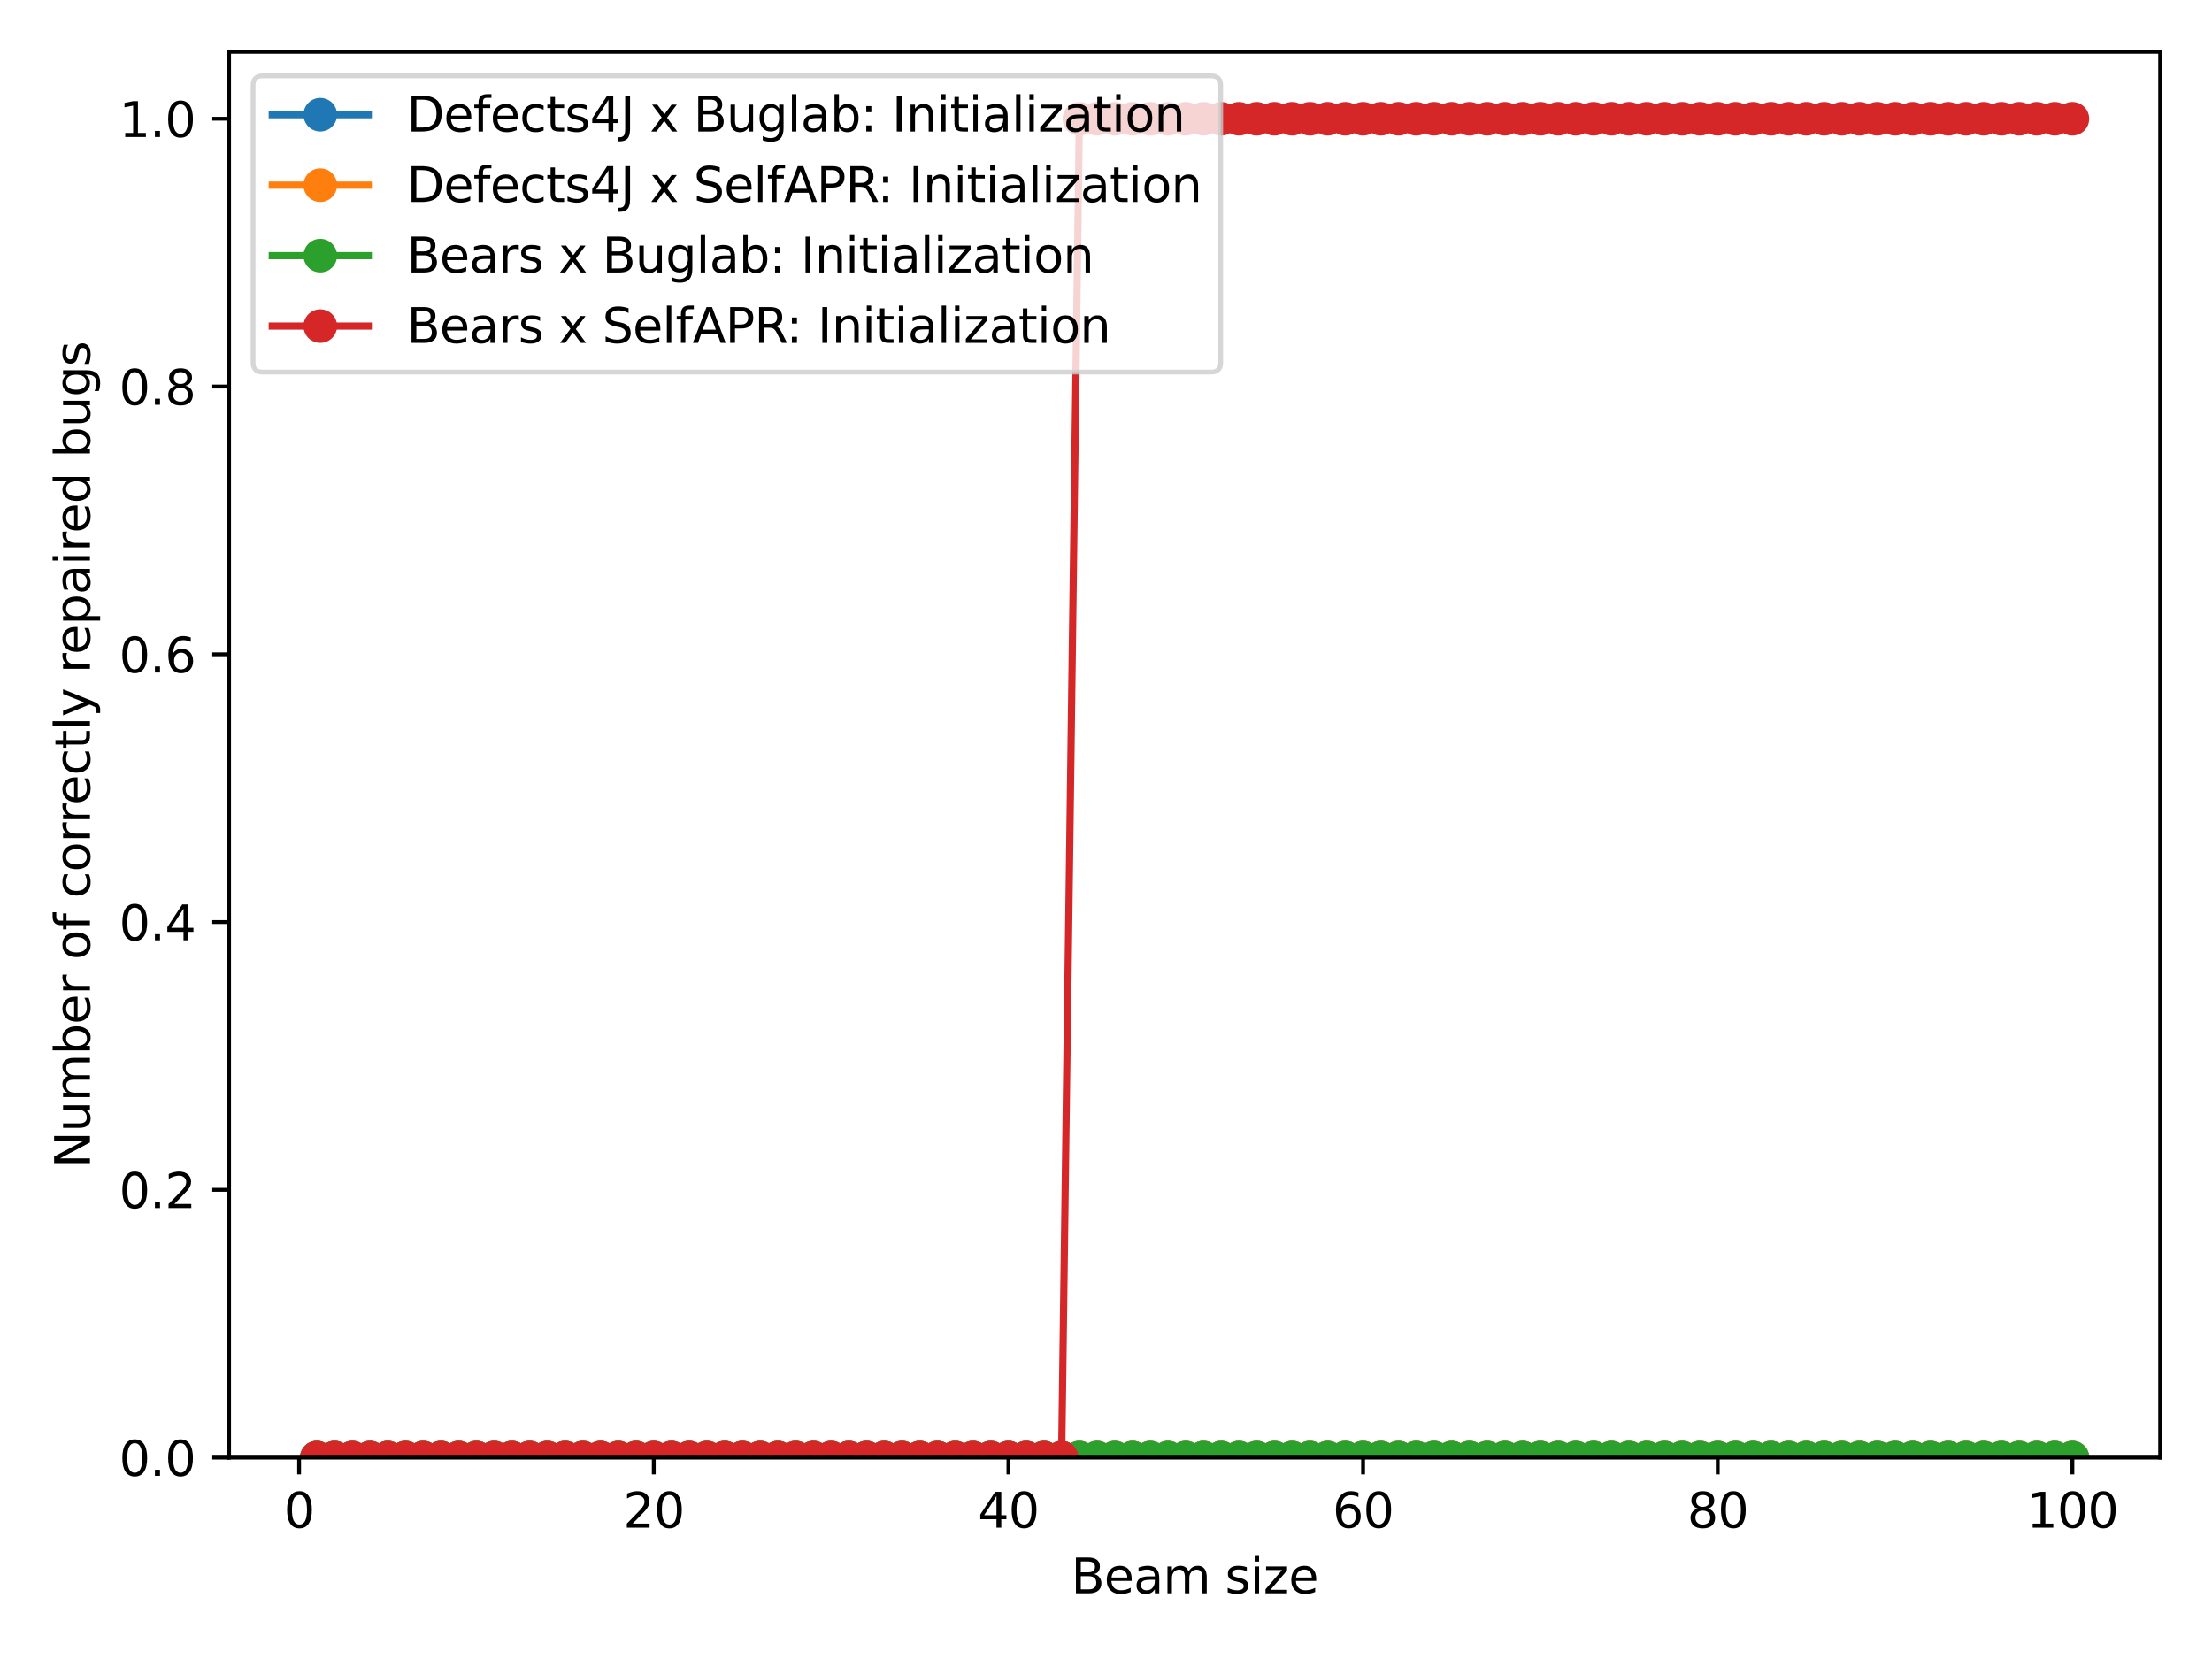 <?xml version="1.0" encoding="utf-8" standalone="no"?>
<!DOCTYPE svg PUBLIC "-//W3C//DTD SVG 1.1//EN"
  "http://www.w3.org/Graphics/SVG/1.1/DTD/svg11.dtd">
<svg xmlns:xlink="http://www.w3.org/1999/xlink" width="460.8pt" height="345.6pt" viewBox="0 0 460.8 345.6" xmlns="http://www.w3.org/2000/svg" version="1.1">
 <defs>
  <style type="text/css">*{stroke-linejoin: round; stroke-linecap: butt}</style>
 </defs>
 <g id="figure_1">
  <g id="patch_1">
   <path d="M 0 345.6 
L 460.8 345.6 
L 460.8 0 
L 0 0 
z
" style="fill: #ffffff"/>
  </g>
  <g id="axes_1">
   <g id="patch_2">
    <path d="M 47.72 303.64 
L 450 303.64 
L 450 10.8 
L 47.72 10.8 
z
" style="fill: #ffffff"/>
   </g>
   <g id="matplotlib.axis_1">
    <g id="xtick_1">
     <g id="line2d_1">
      <defs>
       <path id="mfb4a8c39fb" d="M 0 0 
L 0 3.5 
" style="stroke: #000000; stroke-width: 0.8"/>
      </defs>
      <g>
       <use xlink:href="#mfb4a8c39fb" x="62.311" y="303.64" style="stroke: #000000; stroke-width: 0.8"/>
      </g>
     </g>
     <g id="text_1">
      <!-- 0 -->
      <g transform="translate(59.13 318.238)scale(0.1 -0.1)">
       <defs>
        <path id="DejaVuSans-30" d="M 2034 4250 
Q 1547 4250 1301 3770 
Q 1056 3291 1056 2328 
Q 1056 1369 1301 889 
Q 1547 409 2034 409 
Q 2525 409 2770 889 
Q 3016 1369 3016 2328 
Q 3016 3291 2770 3770 
Q 2525 4250 2034 4250 
z
M 2034 4750 
Q 2819 4750 3233 4129 
Q 3647 3509 3647 2328 
Q 3647 1150 3233 529 
Q 2819 -91 2034 -91 
Q 1250 -91 836 529 
Q 422 1150 422 2328 
Q 422 3509 836 4129 
Q 1250 4750 2034 4750 
z
" transform="scale(0.016)"/>
       </defs>
       <use xlink:href="#DejaVuSans-30"/>
      </g>
     </g>
    </g>
    <g id="xtick_2">
     <g id="line2d_2">
      <g>
       <use xlink:href="#mfb4a8c39fb" x="136.192" y="303.64" style="stroke: #000000; stroke-width: 0.8"/>
      </g>
     </g>
     <g id="text_2">
      <!-- 20 -->
      <g transform="translate(129.83 318.238)scale(0.1 -0.1)">
       <defs>
        <path id="DejaVuSans-32" d="M 1228 531 
L 3431 531 
L 3431 0 
L 469 0 
L 469 531 
Q 828 903 1448 1529 
Q 2069 2156 2228 2338 
Q 2531 2678 2651 2914 
Q 2772 3150 2772 3378 
Q 2772 3750 2511 3984 
Q 2250 4219 1831 4219 
Q 1534 4219 1204 4116 
Q 875 4013 500 3803 
L 500 4441 
Q 881 4594 1212 4672 
Q 1544 4750 1819 4750 
Q 2544 4750 2975 4387 
Q 3406 4025 3406 3419 
Q 3406 3131 3298 2873 
Q 3191 2616 2906 2266 
Q 2828 2175 2409 1742 
Q 1991 1309 1228 531 
z
" transform="scale(0.016)"/>
       </defs>
       <use xlink:href="#DejaVuSans-32"/>
       <use xlink:href="#DejaVuSans-30" x="63.623"/>
      </g>
     </g>
    </g>
    <g id="xtick_3">
     <g id="line2d_3">
      <g>
       <use xlink:href="#mfb4a8c39fb" x="210.073" y="303.64" style="stroke: #000000; stroke-width: 0.8"/>
      </g>
     </g>
     <g id="text_3">
      <!-- 40 -->
      <g transform="translate(203.71 318.238)scale(0.1 -0.1)">
       <defs>
        <path id="DejaVuSans-34" d="M 2419 4116 
L 825 1625 
L 2419 1625 
L 2419 4116 
z
M 2253 4666 
L 3047 4666 
L 3047 1625 
L 3713 1625 
L 3713 1100 
L 3047 1100 
L 3047 0 
L 2419 0 
L 2419 1100 
L 313 1100 
L 313 1709 
L 2253 4666 
z
" transform="scale(0.016)"/>
       </defs>
       <use xlink:href="#DejaVuSans-34"/>
       <use xlink:href="#DejaVuSans-30" x="63.623"/>
      </g>
     </g>
    </g>
    <g id="xtick_4">
     <g id="line2d_4">
      <g>
       <use xlink:href="#mfb4a8c39fb" x="283.953" y="303.64" style="stroke: #000000; stroke-width: 0.8"/>
      </g>
     </g>
     <g id="text_4">
      <!-- 60 -->
      <g transform="translate(277.591 318.238)scale(0.1 -0.1)">
       <defs>
        <path id="DejaVuSans-36" d="M 2113 2584 
Q 1688 2584 1439 2293 
Q 1191 2003 1191 1497 
Q 1191 994 1439 701 
Q 1688 409 2113 409 
Q 2538 409 2786 701 
Q 3034 994 3034 1497 
Q 3034 2003 2786 2293 
Q 2538 2584 2113 2584 
z
M 3366 4563 
L 3366 3988 
Q 3128 4100 2886 4159 
Q 2644 4219 2406 4219 
Q 1781 4219 1451 3797 
Q 1122 3375 1075 2522 
Q 1259 2794 1537 2939 
Q 1816 3084 2150 3084 
Q 2853 3084 3261 2657 
Q 3669 2231 3669 1497 
Q 3669 778 3244 343 
Q 2819 -91 2113 -91 
Q 1303 -91 875 529 
Q 447 1150 447 2328 
Q 447 3434 972 4092 
Q 1497 4750 2381 4750 
Q 2619 4750 2861 4703 
Q 3103 4656 3366 4563 
z
" transform="scale(0.016)"/>
       </defs>
       <use xlink:href="#DejaVuSans-36"/>
       <use xlink:href="#DejaVuSans-30" x="63.623"/>
      </g>
     </g>
    </g>
    <g id="xtick_5">
     <g id="line2d_5">
      <g>
       <use xlink:href="#mfb4a8c39fb" x="357.834" y="303.64" style="stroke: #000000; stroke-width: 0.8"/>
      </g>
     </g>
     <g id="text_5">
      <!-- 80 -->
      <g transform="translate(351.471 318.238)scale(0.1 -0.1)">
       <defs>
        <path id="DejaVuSans-38" d="M 2034 2216 
Q 1584 2216 1326 1975 
Q 1069 1734 1069 1313 
Q 1069 891 1326 650 
Q 1584 409 2034 409 
Q 2484 409 2743 651 
Q 3003 894 3003 1313 
Q 3003 1734 2745 1975 
Q 2488 2216 2034 2216 
z
M 1403 2484 
Q 997 2584 770 2862 
Q 544 3141 544 3541 
Q 544 4100 942 4425 
Q 1341 4750 2034 4750 
Q 2731 4750 3128 4425 
Q 3525 4100 3525 3541 
Q 3525 3141 3298 2862 
Q 3072 2584 2669 2484 
Q 3125 2378 3379 2068 
Q 3634 1759 3634 1313 
Q 3634 634 3220 271 
Q 2806 -91 2034 -91 
Q 1263 -91 848 271 
Q 434 634 434 1313 
Q 434 1759 690 2068 
Q 947 2378 1403 2484 
z
M 1172 3481 
Q 1172 3119 1398 2916 
Q 1625 2713 2034 2713 
Q 2441 2713 2670 2916 
Q 2900 3119 2900 3481 
Q 2900 3844 2670 4047 
Q 2441 4250 2034 4250 
Q 1625 4250 1398 4047 
Q 1172 3844 1172 3481 
z
" transform="scale(0.016)"/>
       </defs>
       <use xlink:href="#DejaVuSans-38"/>
       <use xlink:href="#DejaVuSans-30" x="63.623"/>
      </g>
     </g>
    </g>
    <g id="xtick_6">
     <g id="line2d_6">
      <g>
       <use xlink:href="#mfb4a8c39fb" x="431.715" y="303.64" style="stroke: #000000; stroke-width: 0.8"/>
      </g>
     </g>
     <g id="text_6">
      <!-- 100 -->
      <g transform="translate(422.171 318.238)scale(0.1 -0.1)">
       <defs>
        <path id="DejaVuSans-31" d="M 794 531 
L 1825 531 
L 1825 4091 
L 703 3866 
L 703 4441 
L 1819 4666 
L 2450 4666 
L 2450 531 
L 3481 531 
L 3481 0 
L 794 0 
L 794 531 
z
" transform="scale(0.016)"/>
       </defs>
       <use xlink:href="#DejaVuSans-31"/>
       <use xlink:href="#DejaVuSans-30" x="63.623"/>
       <use xlink:href="#DejaVuSans-30" x="127.246"/>
      </g>
     </g>
    </g>
    <g id="text_7">
     <!-- Beam size -->
     <g transform="translate(223.135 331.917)scale(0.1 -0.1)">
      <defs>
       <path id="DejaVuSans-42" d="M 1259 2228 
L 1259 519 
L 2272 519 
Q 2781 519 3026 730 
Q 3272 941 3272 1375 
Q 3272 1813 3026 2020 
Q 2781 2228 2272 2228 
L 1259 2228 
z
M 1259 4147 
L 1259 2741 
L 2194 2741 
Q 2656 2741 2882 2914 
Q 3109 3088 3109 3444 
Q 3109 3797 2882 3972 
Q 2656 4147 2194 4147 
L 1259 4147 
z
M 628 4666 
L 2241 4666 
Q 2963 4666 3353 4366 
Q 3744 4066 3744 3513 
Q 3744 3084 3544 2831 
Q 3344 2578 2956 2516 
Q 3422 2416 3680 2098 
Q 3938 1781 3938 1306 
Q 3938 681 3513 340 
Q 3088 0 2303 0 
L 628 0 
L 628 4666 
z
" transform="scale(0.016)"/>
       <path id="DejaVuSans-65" d="M 3597 1894 
L 3597 1613 
L 953 1613 
Q 991 1019 1311 708 
Q 1631 397 2203 397 
Q 2534 397 2845 478 
Q 3156 559 3463 722 
L 3463 178 
Q 3153 47 2828 -22 
Q 2503 -91 2169 -91 
Q 1331 -91 842 396 
Q 353 884 353 1716 
Q 353 2575 817 3079 
Q 1281 3584 2069 3584 
Q 2775 3584 3186 3129 
Q 3597 2675 3597 1894 
z
M 3022 2063 
Q 3016 2534 2758 2815 
Q 2500 3097 2075 3097 
Q 1594 3097 1305 2825 
Q 1016 2553 972 2059 
L 3022 2063 
z
" transform="scale(0.016)"/>
       <path id="DejaVuSans-61" d="M 2194 1759 
Q 1497 1759 1228 1600 
Q 959 1441 959 1056 
Q 959 750 1161 570 
Q 1363 391 1709 391 
Q 2188 391 2477 730 
Q 2766 1069 2766 1631 
L 2766 1759 
L 2194 1759 
z
M 3341 1997 
L 3341 0 
L 2766 0 
L 2766 531 
Q 2569 213 2275 61 
Q 1981 -91 1556 -91 
Q 1019 -91 701 211 
Q 384 513 384 1019 
Q 384 1609 779 1909 
Q 1175 2209 1959 2209 
L 2766 2209 
L 2766 2266 
Q 2766 2663 2505 2880 
Q 2244 3097 1772 3097 
Q 1472 3097 1187 3025 
Q 903 2953 641 2809 
L 641 3341 
Q 956 3463 1253 3523 
Q 1550 3584 1831 3584 
Q 2591 3584 2966 3190 
Q 3341 2797 3341 1997 
z
" transform="scale(0.016)"/>
       <path id="DejaVuSans-6d" d="M 3328 2828 
Q 3544 3216 3844 3400 
Q 4144 3584 4550 3584 
Q 5097 3584 5394 3201 
Q 5691 2819 5691 2113 
L 5691 0 
L 5113 0 
L 5113 2094 
Q 5113 2597 4934 2840 
Q 4756 3084 4391 3084 
Q 3944 3084 3684 2787 
Q 3425 2491 3425 1978 
L 3425 0 
L 2847 0 
L 2847 2094 
Q 2847 2600 2669 2842 
Q 2491 3084 2119 3084 
Q 1678 3084 1418 2786 
Q 1159 2488 1159 1978 
L 1159 0 
L 581 0 
L 581 3500 
L 1159 3500 
L 1159 2956 
Q 1356 3278 1631 3431 
Q 1906 3584 2284 3584 
Q 2666 3584 2933 3390 
Q 3200 3197 3328 2828 
z
" transform="scale(0.016)"/>
       <path id="DejaVuSans-20" transform="scale(0.016)"/>
       <path id="DejaVuSans-73" d="M 2834 3397 
L 2834 2853 
Q 2591 2978 2328 3040 
Q 2066 3103 1784 3103 
Q 1356 3103 1142 2972 
Q 928 2841 928 2578 
Q 928 2378 1081 2264 
Q 1234 2150 1697 2047 
L 1894 2003 
Q 2506 1872 2764 1633 
Q 3022 1394 3022 966 
Q 3022 478 2636 193 
Q 2250 -91 1575 -91 
Q 1294 -91 989 -36 
Q 684 19 347 128 
L 347 722 
Q 666 556 975 473 
Q 1284 391 1588 391 
Q 1994 391 2212 530 
Q 2431 669 2431 922 
Q 2431 1156 2273 1281 
Q 2116 1406 1581 1522 
L 1381 1569 
Q 847 1681 609 1914 
Q 372 2147 372 2553 
Q 372 3047 722 3315 
Q 1072 3584 1716 3584 
Q 2034 3584 2315 3537 
Q 2597 3491 2834 3397 
z
" transform="scale(0.016)"/>
       <path id="DejaVuSans-69" d="M 603 3500 
L 1178 3500 
L 1178 0 
L 603 0 
L 603 3500 
z
M 603 4863 
L 1178 4863 
L 1178 4134 
L 603 4134 
L 603 4863 
z
" transform="scale(0.016)"/>
       <path id="DejaVuSans-7a" d="M 353 3500 
L 3084 3500 
L 3084 2975 
L 922 459 
L 3084 459 
L 3084 0 
L 275 0 
L 275 525 
L 2438 3041 
L 353 3041 
L 353 3500 
z
" transform="scale(0.016)"/>
      </defs>
      <use xlink:href="#DejaVuSans-42"/>
      <use xlink:href="#DejaVuSans-65" x="68.604"/>
      <use xlink:href="#DejaVuSans-61" x="130.127"/>
      <use xlink:href="#DejaVuSans-6d" x="191.406"/>
      <use xlink:href="#DejaVuSans-20" x="288.818"/>
      <use xlink:href="#DejaVuSans-73" x="320.605"/>
      <use xlink:href="#DejaVuSans-69" x="372.705"/>
      <use xlink:href="#DejaVuSans-7a" x="400.488"/>
      <use xlink:href="#DejaVuSans-65" x="452.979"/>
     </g>
    </g>
   </g>
   <g id="matplotlib.axis_2">
    <g id="ytick_1">
     <g id="line2d_7">
      <defs>
       <path id="m7f39101a20" d="M 0 0 
L -3.5 0 
" style="stroke: #000000; stroke-width: 0.8"/>
      </defs>
      <g>
       <use xlink:href="#m7f39101a20" x="47.72" y="303.64" style="stroke: #000000; stroke-width: 0.8"/>
      </g>
     </g>
     <g id="text_8">
      <!-- 0.0 -->
      <g transform="translate(24.817 307.439)scale(0.1 -0.1)">
       <defs>
        <path id="DejaVuSans-2e" d="M 684 794 
L 1344 794 
L 1344 0 
L 684 0 
L 684 794 
z
" transform="scale(0.016)"/>
       </defs>
       <use xlink:href="#DejaVuSans-30"/>
       <use xlink:href="#DejaVuSans-2e" x="63.623"/>
       <use xlink:href="#DejaVuSans-30" x="95.41"/>
      </g>
     </g>
    </g>
    <g id="ytick_2">
     <g id="line2d_8">
      <g>
       <use xlink:href="#m7f39101a20" x="47.72" y="247.861" style="stroke: #000000; stroke-width: 0.8"/>
      </g>
     </g>
     <g id="text_9">
      <!-- 0.2 -->
      <g transform="translate(24.817 251.66)scale(0.1 -0.1)">
       <use xlink:href="#DejaVuSans-30"/>
       <use xlink:href="#DejaVuSans-2e" x="63.623"/>
       <use xlink:href="#DejaVuSans-32" x="95.41"/>
      </g>
     </g>
    </g>
    <g id="ytick_3">
     <g id="line2d_9">
      <g>
       <use xlink:href="#m7f39101a20" x="47.72" y="192.082" style="stroke: #000000; stroke-width: 0.8"/>
      </g>
     </g>
     <g id="text_10">
      <!-- 0.4 -->
      <g transform="translate(24.817 195.881)scale(0.1 -0.1)">
       <use xlink:href="#DejaVuSans-30"/>
       <use xlink:href="#DejaVuSans-2e" x="63.623"/>
       <use xlink:href="#DejaVuSans-34" x="95.41"/>
      </g>
     </g>
    </g>
    <g id="ytick_4">
     <g id="line2d_10">
      <g>
       <use xlink:href="#m7f39101a20" x="47.72" y="136.303" style="stroke: #000000; stroke-width: 0.8"/>
      </g>
     </g>
     <g id="text_11">
      <!-- 0.6 -->
      <g transform="translate(24.817 140.102)scale(0.1 -0.1)">
       <use xlink:href="#DejaVuSans-30"/>
       <use xlink:href="#DejaVuSans-2e" x="63.623"/>
       <use xlink:href="#DejaVuSans-36" x="95.41"/>
      </g>
     </g>
    </g>
    <g id="ytick_5">
     <g id="line2d_11">
      <g>
       <use xlink:href="#m7f39101a20" x="47.72" y="80.524" style="stroke: #000000; stroke-width: 0.8"/>
      </g>
     </g>
     <g id="text_12">
      <!-- 0.8 -->
      <g transform="translate(24.817 84.323)scale(0.1 -0.1)">
       <use xlink:href="#DejaVuSans-30"/>
       <use xlink:href="#DejaVuSans-2e" x="63.623"/>
       <use xlink:href="#DejaVuSans-38" x="95.41"/>
      </g>
     </g>
    </g>
    <g id="ytick_6">
     <g id="line2d_12">
      <g>
       <use xlink:href="#m7f39101a20" x="47.72" y="24.745" style="stroke: #000000; stroke-width: 0.8"/>
      </g>
     </g>
     <g id="text_13">
      <!-- 1.0 -->
      <g transform="translate(24.817 28.544)scale(0.1 -0.1)">
       <use xlink:href="#DejaVuSans-31"/>
       <use xlink:href="#DejaVuSans-2e" x="63.623"/>
       <use xlink:href="#DejaVuSans-30" x="95.41"/>
      </g>
     </g>
    </g>
    <g id="text_14">
     <!-- Number of correctly repaired bugs -->
     <g transform="translate(18.737 243.298)rotate(-90)scale(0.1 -0.1)">
      <defs>
       <path id="DejaVuSans-4e" d="M 628 4666 
L 1478 4666 
L 3547 763 
L 3547 4666 
L 4159 4666 
L 4159 0 
L 3309 0 
L 1241 3903 
L 1241 0 
L 628 0 
L 628 4666 
z
" transform="scale(0.016)"/>
       <path id="DejaVuSans-75" d="M 544 1381 
L 544 3500 
L 1119 3500 
L 1119 1403 
Q 1119 906 1312 657 
Q 1506 409 1894 409 
Q 2359 409 2629 706 
Q 2900 1003 2900 1516 
L 2900 3500 
L 3475 3500 
L 3475 0 
L 2900 0 
L 2900 538 
Q 2691 219 2414 64 
Q 2138 -91 1772 -91 
Q 1169 -91 856 284 
Q 544 659 544 1381 
z
M 1991 3584 
L 1991 3584 
z
" transform="scale(0.016)"/>
       <path id="DejaVuSans-62" d="M 3116 1747 
Q 3116 2381 2855 2742 
Q 2594 3103 2138 3103 
Q 1681 3103 1420 2742 
Q 1159 2381 1159 1747 
Q 1159 1113 1420 752 
Q 1681 391 2138 391 
Q 2594 391 2855 752 
Q 3116 1113 3116 1747 
z
M 1159 2969 
Q 1341 3281 1617 3432 
Q 1894 3584 2278 3584 
Q 2916 3584 3314 3078 
Q 3713 2572 3713 1747 
Q 3713 922 3314 415 
Q 2916 -91 2278 -91 
Q 1894 -91 1617 61 
Q 1341 213 1159 525 
L 1159 0 
L 581 0 
L 581 4863 
L 1159 4863 
L 1159 2969 
z
" transform="scale(0.016)"/>
       <path id="DejaVuSans-72" d="M 2631 2963 
Q 2534 3019 2420 3045 
Q 2306 3072 2169 3072 
Q 1681 3072 1420 2755 
Q 1159 2438 1159 1844 
L 1159 0 
L 581 0 
L 581 3500 
L 1159 3500 
L 1159 2956 
Q 1341 3275 1631 3429 
Q 1922 3584 2338 3584 
Q 2397 3584 2469 3576 
Q 2541 3569 2628 3553 
L 2631 2963 
z
" transform="scale(0.016)"/>
       <path id="DejaVuSans-6f" d="M 1959 3097 
Q 1497 3097 1228 2736 
Q 959 2375 959 1747 
Q 959 1119 1226 758 
Q 1494 397 1959 397 
Q 2419 397 2687 759 
Q 2956 1122 2956 1747 
Q 2956 2369 2687 2733 
Q 2419 3097 1959 3097 
z
M 1959 3584 
Q 2709 3584 3137 3096 
Q 3566 2609 3566 1747 
Q 3566 888 3137 398 
Q 2709 -91 1959 -91 
Q 1206 -91 779 398 
Q 353 888 353 1747 
Q 353 2609 779 3096 
Q 1206 3584 1959 3584 
z
" transform="scale(0.016)"/>
       <path id="DejaVuSans-66" d="M 2375 4863 
L 2375 4384 
L 1825 4384 
Q 1516 4384 1395 4259 
Q 1275 4134 1275 3809 
L 1275 3500 
L 2222 3500 
L 2222 3053 
L 1275 3053 
L 1275 0 
L 697 0 
L 697 3053 
L 147 3053 
L 147 3500 
L 697 3500 
L 697 3744 
Q 697 4328 969 4595 
Q 1241 4863 1831 4863 
L 2375 4863 
z
" transform="scale(0.016)"/>
       <path id="DejaVuSans-63" d="M 3122 3366 
L 3122 2828 
Q 2878 2963 2633 3030 
Q 2388 3097 2138 3097 
Q 1578 3097 1268 2742 
Q 959 2388 959 1747 
Q 959 1106 1268 751 
Q 1578 397 2138 397 
Q 2388 397 2633 464 
Q 2878 531 3122 666 
L 3122 134 
Q 2881 22 2623 -34 
Q 2366 -91 2075 -91 
Q 1284 -91 818 406 
Q 353 903 353 1747 
Q 353 2603 823 3093 
Q 1294 3584 2113 3584 
Q 2378 3584 2631 3529 
Q 2884 3475 3122 3366 
z
" transform="scale(0.016)"/>
       <path id="DejaVuSans-74" d="M 1172 4494 
L 1172 3500 
L 2356 3500 
L 2356 3053 
L 1172 3053 
L 1172 1153 
Q 1172 725 1289 603 
Q 1406 481 1766 481 
L 2356 481 
L 2356 0 
L 1766 0 
Q 1100 0 847 248 
Q 594 497 594 1153 
L 594 3053 
L 172 3053 
L 172 3500 
L 594 3500 
L 594 4494 
L 1172 4494 
z
" transform="scale(0.016)"/>
       <path id="DejaVuSans-6c" d="M 603 4863 
L 1178 4863 
L 1178 0 
L 603 0 
L 603 4863 
z
" transform="scale(0.016)"/>
       <path id="DejaVuSans-79" d="M 2059 -325 
Q 1816 -950 1584 -1140 
Q 1353 -1331 966 -1331 
L 506 -1331 
L 506 -850 
L 844 -850 
Q 1081 -850 1212 -737 
Q 1344 -625 1503 -206 
L 1606 56 
L 191 3500 
L 800 3500 
L 1894 763 
L 2988 3500 
L 3597 3500 
L 2059 -325 
z
" transform="scale(0.016)"/>
       <path id="DejaVuSans-70" d="M 1159 525 
L 1159 -1331 
L 581 -1331 
L 581 3500 
L 1159 3500 
L 1159 2969 
Q 1341 3281 1617 3432 
Q 1894 3584 2278 3584 
Q 2916 3584 3314 3078 
Q 3713 2572 3713 1747 
Q 3713 922 3314 415 
Q 2916 -91 2278 -91 
Q 1894 -91 1617 61 
Q 1341 213 1159 525 
z
M 3116 1747 
Q 3116 2381 2855 2742 
Q 2594 3103 2138 3103 
Q 1681 3103 1420 2742 
Q 1159 2381 1159 1747 
Q 1159 1113 1420 752 
Q 1681 391 2138 391 
Q 2594 391 2855 752 
Q 3116 1113 3116 1747 
z
" transform="scale(0.016)"/>
       <path id="DejaVuSans-64" d="M 2906 2969 
L 2906 4863 
L 3481 4863 
L 3481 0 
L 2906 0 
L 2906 525 
Q 2725 213 2448 61 
Q 2172 -91 1784 -91 
Q 1150 -91 751 415 
Q 353 922 353 1747 
Q 353 2572 751 3078 
Q 1150 3584 1784 3584 
Q 2172 3584 2448 3432 
Q 2725 3281 2906 2969 
z
M 947 1747 
Q 947 1113 1208 752 
Q 1469 391 1925 391 
Q 2381 391 2643 752 
Q 2906 1113 2906 1747 
Q 2906 2381 2643 2742 
Q 2381 3103 1925 3103 
Q 1469 3103 1208 2742 
Q 947 2381 947 1747 
z
" transform="scale(0.016)"/>
       <path id="DejaVuSans-67" d="M 2906 1791 
Q 2906 2416 2648 2759 
Q 2391 3103 1925 3103 
Q 1463 3103 1205 2759 
Q 947 2416 947 1791 
Q 947 1169 1205 825 
Q 1463 481 1925 481 
Q 2391 481 2648 825 
Q 2906 1169 2906 1791 
z
M 3481 434 
Q 3481 -459 3084 -895 
Q 2688 -1331 1869 -1331 
Q 1566 -1331 1297 -1286 
Q 1028 -1241 775 -1147 
L 775 -588 
Q 1028 -725 1275 -790 
Q 1522 -856 1778 -856 
Q 2344 -856 2625 -561 
Q 2906 -266 2906 331 
L 2906 616 
Q 2728 306 2450 153 
Q 2172 0 1784 0 
Q 1141 0 747 490 
Q 353 981 353 1791 
Q 353 2603 747 3093 
Q 1141 3584 1784 3584 
Q 2172 3584 2450 3431 
Q 2728 3278 2906 2969 
L 2906 3500 
L 3481 3500 
L 3481 434 
z
" transform="scale(0.016)"/>
      </defs>
      <use xlink:href="#DejaVuSans-4e"/>
      <use xlink:href="#DejaVuSans-75" x="74.805"/>
      <use xlink:href="#DejaVuSans-6d" x="138.184"/>
      <use xlink:href="#DejaVuSans-62" x="235.596"/>
      <use xlink:href="#DejaVuSans-65" x="299.072"/>
      <use xlink:href="#DejaVuSans-72" x="360.596"/>
      <use xlink:href="#DejaVuSans-20" x="401.709"/>
      <use xlink:href="#DejaVuSans-6f" x="433.496"/>
      <use xlink:href="#DejaVuSans-66" x="494.678"/>
      <use xlink:href="#DejaVuSans-20" x="529.883"/>
      <use xlink:href="#DejaVuSans-63" x="561.67"/>
      <use xlink:href="#DejaVuSans-6f" x="616.65"/>
      <use xlink:href="#DejaVuSans-72" x="677.832"/>
      <use xlink:href="#DejaVuSans-72" x="717.195"/>
      <use xlink:href="#DejaVuSans-65" x="756.059"/>
      <use xlink:href="#DejaVuSans-63" x="817.582"/>
      <use xlink:href="#DejaVuSans-74" x="872.562"/>
      <use xlink:href="#DejaVuSans-6c" x="911.771"/>
      <use xlink:href="#DejaVuSans-79" x="939.555"/>
      <use xlink:href="#DejaVuSans-20" x="998.734"/>
      <use xlink:href="#DejaVuSans-72" x="1030.521"/>
      <use xlink:href="#DejaVuSans-65" x="1069.385"/>
      <use xlink:href="#DejaVuSans-70" x="1130.908"/>
      <use xlink:href="#DejaVuSans-61" x="1194.385"/>
      <use xlink:href="#DejaVuSans-69" x="1255.664"/>
      <use xlink:href="#DejaVuSans-72" x="1283.447"/>
      <use xlink:href="#DejaVuSans-65" x="1322.311"/>
      <use xlink:href="#DejaVuSans-64" x="1383.834"/>
      <use xlink:href="#DejaVuSans-20" x="1447.311"/>
      <use xlink:href="#DejaVuSans-62" x="1479.098"/>
      <use xlink:href="#DejaVuSans-75" x="1542.574"/>
      <use xlink:href="#DejaVuSans-67" x="1605.953"/>
      <use xlink:href="#DejaVuSans-73" x="1669.43"/>
     </g>
    </g>
   </g>
   <g id="line2d_13">
    <path d="M 66.005 303.64 
L 69.699 303.64 
L 73.394 303.64 
L 77.088 303.64 
L 80.782 303.64 
L 84.476 303.64 
L 88.17 303.64 
L 91.864 303.64 
L 95.558 303.64 
L 99.252 303.64 
L 102.946 303.64 
L 106.64 303.64 
L 110.334 303.64 
L 114.028 303.64 
L 117.722 303.64 
L 121.416 303.64 
L 125.11 303.64 
L 128.804 303.64 
L 132.498 303.64 
L 136.192 303.64 
L 139.886 303.64 
L 143.58 303.64 
L 147.274 303.64 
L 150.968 303.64 
L 154.662 303.64 
L 158.356 303.64 
L 162.05 303.64 
L 165.744 303.64 
L 169.438 303.64 
L 173.132 303.64 
L 176.826 303.64 
L 180.52 303.64 
L 184.214 303.64 
L 187.908 303.64 
L 191.603 303.64 
L 195.297 303.64 
L 198.991 303.64 
L 202.685 303.64 
L 206.379 303.64 
L 210.073 303.64 
L 213.767 303.64 
L 217.461 303.64 
L 221.155 303.64 
L 224.849 303.64 
L 228.543 303.64 
L 232.237 303.64 
L 235.931 303.64 
L 239.625 303.64 
L 243.319 303.64 
L 247.013 303.64 
L 250.707 303.64 
L 254.401 303.64 
L 258.095 303.64 
L 261.789 303.64 
L 265.483 303.64 
L 269.177 303.64 
L 272.871 303.64 
L 276.565 303.64 
L 280.259 303.64 
L 283.953 303.64 
L 287.647 303.64 
L 291.341 303.64 
L 295.035 303.64 
L 298.729 303.64 
L 302.423 303.64 
L 306.117 303.64 
L 309.812 303.64 
L 313.506 303.64 
L 317.2 303.64 
L 320.894 303.64 
L 324.588 303.64 
L 328.282 303.64 
L 331.976 303.64 
L 335.67 303.64 
L 339.364 303.64 
L 343.058 303.64 
L 346.752 303.64 
L 350.446 303.64 
L 354.14 303.64 
L 357.834 303.64 
L 361.528 303.64 
L 365.222 303.64 
L 368.916 303.64 
L 372.61 303.64 
L 376.304 303.64 
L 379.998 303.64 
L 383.692 303.64 
L 387.386 303.64 
L 391.08 303.64 
L 394.774 303.64 
L 398.468 303.64 
L 402.162 303.64 
L 405.856 303.64 
L 409.55 303.64 
L 413.244 303.64 
L 416.938 303.64 
L 420.632 303.64 
L 424.326 303.64 
L 428.021 303.64 
L 431.715 303.64 
" clip-path="url(#pb3ea937816)" style="fill: none; stroke: #1f77b4; stroke-width: 1.5; stroke-linecap: square"/>
    <defs>
     <path id="m7ee524cdca" d="M 0 3 
C 0.796 3 1.559 2.684 2.121 2.121 
C 2.684 1.559 3 0.796 3 0 
C 3 -0.796 2.684 -1.559 2.121 -2.121 
C 1.559 -2.684 0.796 -3 0 -3 
C -0.796 -3 -1.559 -2.684 -2.121 -2.121 
C -2.684 -1.559 -3 -0.796 -3 0 
C -3 0.796 -2.684 1.559 -2.121 2.121 
C -1.559 2.684 -0.796 3 0 3 
z
" style="stroke: #1f77b4"/>
    </defs>
    <g clip-path="url(#pb3ea937816)">
     <use xlink:href="#m7ee524cdca" x="66.005" y="303.64" style="fill: #1f77b4; stroke: #1f77b4"/>
     <use xlink:href="#m7ee524cdca" x="69.699" y="303.64" style="fill: #1f77b4; stroke: #1f77b4"/>
     <use xlink:href="#m7ee524cdca" x="73.394" y="303.64" style="fill: #1f77b4; stroke: #1f77b4"/>
     <use xlink:href="#m7ee524cdca" x="77.088" y="303.64" style="fill: #1f77b4; stroke: #1f77b4"/>
     <use xlink:href="#m7ee524cdca" x="80.782" y="303.64" style="fill: #1f77b4; stroke: #1f77b4"/>
     <use xlink:href="#m7ee524cdca" x="84.476" y="303.64" style="fill: #1f77b4; stroke: #1f77b4"/>
     <use xlink:href="#m7ee524cdca" x="88.17" y="303.64" style="fill: #1f77b4; stroke: #1f77b4"/>
     <use xlink:href="#m7ee524cdca" x="91.864" y="303.64" style="fill: #1f77b4; stroke: #1f77b4"/>
     <use xlink:href="#m7ee524cdca" x="95.558" y="303.64" style="fill: #1f77b4; stroke: #1f77b4"/>
     <use xlink:href="#m7ee524cdca" x="99.252" y="303.64" style="fill: #1f77b4; stroke: #1f77b4"/>
     <use xlink:href="#m7ee524cdca" x="102.946" y="303.64" style="fill: #1f77b4; stroke: #1f77b4"/>
     <use xlink:href="#m7ee524cdca" x="106.64" y="303.64" style="fill: #1f77b4; stroke: #1f77b4"/>
     <use xlink:href="#m7ee524cdca" x="110.334" y="303.64" style="fill: #1f77b4; stroke: #1f77b4"/>
     <use xlink:href="#m7ee524cdca" x="114.028" y="303.64" style="fill: #1f77b4; stroke: #1f77b4"/>
     <use xlink:href="#m7ee524cdca" x="117.722" y="303.64" style="fill: #1f77b4; stroke: #1f77b4"/>
     <use xlink:href="#m7ee524cdca" x="121.416" y="303.64" style="fill: #1f77b4; stroke: #1f77b4"/>
     <use xlink:href="#m7ee524cdca" x="125.11" y="303.64" style="fill: #1f77b4; stroke: #1f77b4"/>
     <use xlink:href="#m7ee524cdca" x="128.804" y="303.64" style="fill: #1f77b4; stroke: #1f77b4"/>
     <use xlink:href="#m7ee524cdca" x="132.498" y="303.64" style="fill: #1f77b4; stroke: #1f77b4"/>
     <use xlink:href="#m7ee524cdca" x="136.192" y="303.64" style="fill: #1f77b4; stroke: #1f77b4"/>
     <use xlink:href="#m7ee524cdca" x="139.886" y="303.64" style="fill: #1f77b4; stroke: #1f77b4"/>
     <use xlink:href="#m7ee524cdca" x="143.58" y="303.64" style="fill: #1f77b4; stroke: #1f77b4"/>
     <use xlink:href="#m7ee524cdca" x="147.274" y="303.64" style="fill: #1f77b4; stroke: #1f77b4"/>
     <use xlink:href="#m7ee524cdca" x="150.968" y="303.64" style="fill: #1f77b4; stroke: #1f77b4"/>
     <use xlink:href="#m7ee524cdca" x="154.662" y="303.64" style="fill: #1f77b4; stroke: #1f77b4"/>
     <use xlink:href="#m7ee524cdca" x="158.356" y="303.64" style="fill: #1f77b4; stroke: #1f77b4"/>
     <use xlink:href="#m7ee524cdca" x="162.05" y="303.64" style="fill: #1f77b4; stroke: #1f77b4"/>
     <use xlink:href="#m7ee524cdca" x="165.744" y="303.64" style="fill: #1f77b4; stroke: #1f77b4"/>
     <use xlink:href="#m7ee524cdca" x="169.438" y="303.64" style="fill: #1f77b4; stroke: #1f77b4"/>
     <use xlink:href="#m7ee524cdca" x="173.132" y="303.64" style="fill: #1f77b4; stroke: #1f77b4"/>
     <use xlink:href="#m7ee524cdca" x="176.826" y="303.64" style="fill: #1f77b4; stroke: #1f77b4"/>
     <use xlink:href="#m7ee524cdca" x="180.52" y="303.64" style="fill: #1f77b4; stroke: #1f77b4"/>
     <use xlink:href="#m7ee524cdca" x="184.214" y="303.64" style="fill: #1f77b4; stroke: #1f77b4"/>
     <use xlink:href="#m7ee524cdca" x="187.908" y="303.64" style="fill: #1f77b4; stroke: #1f77b4"/>
     <use xlink:href="#m7ee524cdca" x="191.603" y="303.64" style="fill: #1f77b4; stroke: #1f77b4"/>
     <use xlink:href="#m7ee524cdca" x="195.297" y="303.64" style="fill: #1f77b4; stroke: #1f77b4"/>
     <use xlink:href="#m7ee524cdca" x="198.991" y="303.64" style="fill: #1f77b4; stroke: #1f77b4"/>
     <use xlink:href="#m7ee524cdca" x="202.685" y="303.64" style="fill: #1f77b4; stroke: #1f77b4"/>
     <use xlink:href="#m7ee524cdca" x="206.379" y="303.64" style="fill: #1f77b4; stroke: #1f77b4"/>
     <use xlink:href="#m7ee524cdca" x="210.073" y="303.64" style="fill: #1f77b4; stroke: #1f77b4"/>
     <use xlink:href="#m7ee524cdca" x="213.767" y="303.64" style="fill: #1f77b4; stroke: #1f77b4"/>
     <use xlink:href="#m7ee524cdca" x="217.461" y="303.64" style="fill: #1f77b4; stroke: #1f77b4"/>
     <use xlink:href="#m7ee524cdca" x="221.155" y="303.64" style="fill: #1f77b4; stroke: #1f77b4"/>
     <use xlink:href="#m7ee524cdca" x="224.849" y="303.64" style="fill: #1f77b4; stroke: #1f77b4"/>
     <use xlink:href="#m7ee524cdca" x="228.543" y="303.64" style="fill: #1f77b4; stroke: #1f77b4"/>
     <use xlink:href="#m7ee524cdca" x="232.237" y="303.64" style="fill: #1f77b4; stroke: #1f77b4"/>
     <use xlink:href="#m7ee524cdca" x="235.931" y="303.64" style="fill: #1f77b4; stroke: #1f77b4"/>
     <use xlink:href="#m7ee524cdca" x="239.625" y="303.64" style="fill: #1f77b4; stroke: #1f77b4"/>
     <use xlink:href="#m7ee524cdca" x="243.319" y="303.64" style="fill: #1f77b4; stroke: #1f77b4"/>
     <use xlink:href="#m7ee524cdca" x="247.013" y="303.64" style="fill: #1f77b4; stroke: #1f77b4"/>
     <use xlink:href="#m7ee524cdca" x="250.707" y="303.64" style="fill: #1f77b4; stroke: #1f77b4"/>
     <use xlink:href="#m7ee524cdca" x="254.401" y="303.64" style="fill: #1f77b4; stroke: #1f77b4"/>
     <use xlink:href="#m7ee524cdca" x="258.095" y="303.64" style="fill: #1f77b4; stroke: #1f77b4"/>
     <use xlink:href="#m7ee524cdca" x="261.789" y="303.64" style="fill: #1f77b4; stroke: #1f77b4"/>
     <use xlink:href="#m7ee524cdca" x="265.483" y="303.64" style="fill: #1f77b4; stroke: #1f77b4"/>
     <use xlink:href="#m7ee524cdca" x="269.177" y="303.64" style="fill: #1f77b4; stroke: #1f77b4"/>
     <use xlink:href="#m7ee524cdca" x="272.871" y="303.64" style="fill: #1f77b4; stroke: #1f77b4"/>
     <use xlink:href="#m7ee524cdca" x="276.565" y="303.64" style="fill: #1f77b4; stroke: #1f77b4"/>
     <use xlink:href="#m7ee524cdca" x="280.259" y="303.64" style="fill: #1f77b4; stroke: #1f77b4"/>
     <use xlink:href="#m7ee524cdca" x="283.953" y="303.64" style="fill: #1f77b4; stroke: #1f77b4"/>
     <use xlink:href="#m7ee524cdca" x="287.647" y="303.64" style="fill: #1f77b4; stroke: #1f77b4"/>
     <use xlink:href="#m7ee524cdca" x="291.341" y="303.64" style="fill: #1f77b4; stroke: #1f77b4"/>
     <use xlink:href="#m7ee524cdca" x="295.035" y="303.64" style="fill: #1f77b4; stroke: #1f77b4"/>
     <use xlink:href="#m7ee524cdca" x="298.729" y="303.64" style="fill: #1f77b4; stroke: #1f77b4"/>
     <use xlink:href="#m7ee524cdca" x="302.423" y="303.64" style="fill: #1f77b4; stroke: #1f77b4"/>
     <use xlink:href="#m7ee524cdca" x="306.117" y="303.64" style="fill: #1f77b4; stroke: #1f77b4"/>
     <use xlink:href="#m7ee524cdca" x="309.812" y="303.64" style="fill: #1f77b4; stroke: #1f77b4"/>
     <use xlink:href="#m7ee524cdca" x="313.506" y="303.64" style="fill: #1f77b4; stroke: #1f77b4"/>
     <use xlink:href="#m7ee524cdca" x="317.2" y="303.64" style="fill: #1f77b4; stroke: #1f77b4"/>
     <use xlink:href="#m7ee524cdca" x="320.894" y="303.64" style="fill: #1f77b4; stroke: #1f77b4"/>
     <use xlink:href="#m7ee524cdca" x="324.588" y="303.64" style="fill: #1f77b4; stroke: #1f77b4"/>
     <use xlink:href="#m7ee524cdca" x="328.282" y="303.64" style="fill: #1f77b4; stroke: #1f77b4"/>
     <use xlink:href="#m7ee524cdca" x="331.976" y="303.64" style="fill: #1f77b4; stroke: #1f77b4"/>
     <use xlink:href="#m7ee524cdca" x="335.67" y="303.64" style="fill: #1f77b4; stroke: #1f77b4"/>
     <use xlink:href="#m7ee524cdca" x="339.364" y="303.64" style="fill: #1f77b4; stroke: #1f77b4"/>
     <use xlink:href="#m7ee524cdca" x="343.058" y="303.64" style="fill: #1f77b4; stroke: #1f77b4"/>
     <use xlink:href="#m7ee524cdca" x="346.752" y="303.64" style="fill: #1f77b4; stroke: #1f77b4"/>
     <use xlink:href="#m7ee524cdca" x="350.446" y="303.64" style="fill: #1f77b4; stroke: #1f77b4"/>
     <use xlink:href="#m7ee524cdca" x="354.14" y="303.64" style="fill: #1f77b4; stroke: #1f77b4"/>
     <use xlink:href="#m7ee524cdca" x="357.834" y="303.64" style="fill: #1f77b4; stroke: #1f77b4"/>
     <use xlink:href="#m7ee524cdca" x="361.528" y="303.64" style="fill: #1f77b4; stroke: #1f77b4"/>
     <use xlink:href="#m7ee524cdca" x="365.222" y="303.64" style="fill: #1f77b4; stroke: #1f77b4"/>
     <use xlink:href="#m7ee524cdca" x="368.916" y="303.64" style="fill: #1f77b4; stroke: #1f77b4"/>
     <use xlink:href="#m7ee524cdca" x="372.61" y="303.64" style="fill: #1f77b4; stroke: #1f77b4"/>
     <use xlink:href="#m7ee524cdca" x="376.304" y="303.64" style="fill: #1f77b4; stroke: #1f77b4"/>
     <use xlink:href="#m7ee524cdca" x="379.998" y="303.64" style="fill: #1f77b4; stroke: #1f77b4"/>
     <use xlink:href="#m7ee524cdca" x="383.692" y="303.64" style="fill: #1f77b4; stroke: #1f77b4"/>
     <use xlink:href="#m7ee524cdca" x="387.386" y="303.64" style="fill: #1f77b4; stroke: #1f77b4"/>
     <use xlink:href="#m7ee524cdca" x="391.08" y="303.64" style="fill: #1f77b4; stroke: #1f77b4"/>
     <use xlink:href="#m7ee524cdca" x="394.774" y="303.64" style="fill: #1f77b4; stroke: #1f77b4"/>
     <use xlink:href="#m7ee524cdca" x="398.468" y="303.64" style="fill: #1f77b4; stroke: #1f77b4"/>
     <use xlink:href="#m7ee524cdca" x="402.162" y="303.64" style="fill: #1f77b4; stroke: #1f77b4"/>
     <use xlink:href="#m7ee524cdca" x="405.856" y="303.64" style="fill: #1f77b4; stroke: #1f77b4"/>
     <use xlink:href="#m7ee524cdca" x="409.55" y="303.64" style="fill: #1f77b4; stroke: #1f77b4"/>
     <use xlink:href="#m7ee524cdca" x="413.244" y="303.64" style="fill: #1f77b4; stroke: #1f77b4"/>
     <use xlink:href="#m7ee524cdca" x="416.938" y="303.64" style="fill: #1f77b4; stroke: #1f77b4"/>
     <use xlink:href="#m7ee524cdca" x="420.632" y="303.64" style="fill: #1f77b4; stroke: #1f77b4"/>
     <use xlink:href="#m7ee524cdca" x="424.326" y="303.64" style="fill: #1f77b4; stroke: #1f77b4"/>
     <use xlink:href="#m7ee524cdca" x="428.021" y="303.64" style="fill: #1f77b4; stroke: #1f77b4"/>
     <use xlink:href="#m7ee524cdca" x="431.715" y="303.64" style="fill: #1f77b4; stroke: #1f77b4"/>
    </g>
   </g>
   <g id="line2d_14">
    <path d="M 66.005 303.64 
L 69.699 303.64 
L 73.394 303.64 
L 77.088 303.64 
L 80.782 303.64 
L 84.476 303.64 
L 88.17 303.64 
L 91.864 303.64 
L 95.558 303.64 
L 99.252 303.64 
L 102.946 303.64 
L 106.64 303.64 
L 110.334 303.64 
L 114.028 303.64 
L 117.722 303.64 
L 121.416 303.64 
L 125.11 303.64 
L 128.804 303.64 
L 132.498 303.64 
L 136.192 303.64 
L 139.886 303.64 
L 143.58 303.64 
L 147.274 303.64 
L 150.968 303.64 
L 154.662 303.64 
L 158.356 303.64 
L 162.05 303.64 
L 165.744 303.64 
L 169.438 303.64 
L 173.132 303.64 
L 176.826 303.64 
L 180.52 303.64 
L 184.214 303.64 
L 187.908 303.64 
L 191.603 303.64 
L 195.297 303.64 
L 198.991 303.64 
L 202.685 303.64 
L 206.379 303.64 
L 210.073 303.64 
L 213.767 303.64 
L 217.461 303.64 
L 221.155 303.64 
L 224.849 303.64 
L 228.543 303.64 
L 232.237 303.64 
L 235.931 303.64 
L 239.625 303.64 
L 243.319 303.64 
L 247.013 303.64 
L 250.707 303.64 
L 254.401 303.64 
L 258.095 303.64 
L 261.789 303.64 
L 265.483 303.64 
L 269.177 303.64 
L 272.871 303.64 
L 276.565 303.64 
L 280.259 303.64 
L 283.953 303.64 
L 287.647 303.64 
L 291.341 303.64 
L 295.035 303.64 
L 298.729 303.64 
L 302.423 303.64 
L 306.117 303.64 
L 309.812 303.64 
L 313.506 303.64 
L 317.2 303.64 
L 320.894 303.64 
L 324.588 303.64 
L 328.282 303.64 
L 331.976 303.64 
L 335.67 303.64 
L 339.364 303.64 
L 343.058 303.64 
L 346.752 303.64 
L 350.446 303.64 
L 354.14 303.64 
L 357.834 303.64 
L 361.528 303.64 
L 365.222 303.64 
L 368.916 303.64 
L 372.61 303.64 
L 376.304 303.64 
L 379.998 303.64 
L 383.692 303.64 
L 387.386 303.64 
L 391.08 303.64 
L 394.774 303.64 
L 398.468 303.64 
L 402.162 303.64 
L 405.856 303.64 
L 409.55 303.64 
L 413.244 303.64 
L 416.938 303.64 
L 420.632 303.64 
L 424.326 303.64 
L 428.021 303.64 
L 431.715 303.64 
" clip-path="url(#pb3ea937816)" style="fill: none; stroke: #ff7f0e; stroke-width: 1.5; stroke-linecap: square"/>
    <defs>
     <path id="m7353a47d36" d="M 0 3 
C 0.796 3 1.559 2.684 2.121 2.121 
C 2.684 1.559 3 0.796 3 0 
C 3 -0.796 2.684 -1.559 2.121 -2.121 
C 1.559 -2.684 0.796 -3 0 -3 
C -0.796 -3 -1.559 -2.684 -2.121 -2.121 
C -2.684 -1.559 -3 -0.796 -3 0 
C -3 0.796 -2.684 1.559 -2.121 2.121 
C -1.559 2.684 -0.796 3 0 3 
z
" style="stroke: #ff7f0e"/>
    </defs>
    <g clip-path="url(#pb3ea937816)">
     <use xlink:href="#m7353a47d36" x="66.005" y="303.64" style="fill: #ff7f0e; stroke: #ff7f0e"/>
     <use xlink:href="#m7353a47d36" x="69.699" y="303.64" style="fill: #ff7f0e; stroke: #ff7f0e"/>
     <use xlink:href="#m7353a47d36" x="73.394" y="303.64" style="fill: #ff7f0e; stroke: #ff7f0e"/>
     <use xlink:href="#m7353a47d36" x="77.088" y="303.64" style="fill: #ff7f0e; stroke: #ff7f0e"/>
     <use xlink:href="#m7353a47d36" x="80.782" y="303.64" style="fill: #ff7f0e; stroke: #ff7f0e"/>
     <use xlink:href="#m7353a47d36" x="84.476" y="303.64" style="fill: #ff7f0e; stroke: #ff7f0e"/>
     <use xlink:href="#m7353a47d36" x="88.17" y="303.64" style="fill: #ff7f0e; stroke: #ff7f0e"/>
     <use xlink:href="#m7353a47d36" x="91.864" y="303.64" style="fill: #ff7f0e; stroke: #ff7f0e"/>
     <use xlink:href="#m7353a47d36" x="95.558" y="303.64" style="fill: #ff7f0e; stroke: #ff7f0e"/>
     <use xlink:href="#m7353a47d36" x="99.252" y="303.64" style="fill: #ff7f0e; stroke: #ff7f0e"/>
     <use xlink:href="#m7353a47d36" x="102.946" y="303.64" style="fill: #ff7f0e; stroke: #ff7f0e"/>
     <use xlink:href="#m7353a47d36" x="106.64" y="303.64" style="fill: #ff7f0e; stroke: #ff7f0e"/>
     <use xlink:href="#m7353a47d36" x="110.334" y="303.64" style="fill: #ff7f0e; stroke: #ff7f0e"/>
     <use xlink:href="#m7353a47d36" x="114.028" y="303.64" style="fill: #ff7f0e; stroke: #ff7f0e"/>
     <use xlink:href="#m7353a47d36" x="117.722" y="303.64" style="fill: #ff7f0e; stroke: #ff7f0e"/>
     <use xlink:href="#m7353a47d36" x="121.416" y="303.64" style="fill: #ff7f0e; stroke: #ff7f0e"/>
     <use xlink:href="#m7353a47d36" x="125.11" y="303.64" style="fill: #ff7f0e; stroke: #ff7f0e"/>
     <use xlink:href="#m7353a47d36" x="128.804" y="303.64" style="fill: #ff7f0e; stroke: #ff7f0e"/>
     <use xlink:href="#m7353a47d36" x="132.498" y="303.64" style="fill: #ff7f0e; stroke: #ff7f0e"/>
     <use xlink:href="#m7353a47d36" x="136.192" y="303.64" style="fill: #ff7f0e; stroke: #ff7f0e"/>
     <use xlink:href="#m7353a47d36" x="139.886" y="303.64" style="fill: #ff7f0e; stroke: #ff7f0e"/>
     <use xlink:href="#m7353a47d36" x="143.58" y="303.64" style="fill: #ff7f0e; stroke: #ff7f0e"/>
     <use xlink:href="#m7353a47d36" x="147.274" y="303.64" style="fill: #ff7f0e; stroke: #ff7f0e"/>
     <use xlink:href="#m7353a47d36" x="150.968" y="303.64" style="fill: #ff7f0e; stroke: #ff7f0e"/>
     <use xlink:href="#m7353a47d36" x="154.662" y="303.64" style="fill: #ff7f0e; stroke: #ff7f0e"/>
     <use xlink:href="#m7353a47d36" x="158.356" y="303.64" style="fill: #ff7f0e; stroke: #ff7f0e"/>
     <use xlink:href="#m7353a47d36" x="162.05" y="303.64" style="fill: #ff7f0e; stroke: #ff7f0e"/>
     <use xlink:href="#m7353a47d36" x="165.744" y="303.64" style="fill: #ff7f0e; stroke: #ff7f0e"/>
     <use xlink:href="#m7353a47d36" x="169.438" y="303.64" style="fill: #ff7f0e; stroke: #ff7f0e"/>
     <use xlink:href="#m7353a47d36" x="173.132" y="303.64" style="fill: #ff7f0e; stroke: #ff7f0e"/>
     <use xlink:href="#m7353a47d36" x="176.826" y="303.64" style="fill: #ff7f0e; stroke: #ff7f0e"/>
     <use xlink:href="#m7353a47d36" x="180.52" y="303.64" style="fill: #ff7f0e; stroke: #ff7f0e"/>
     <use xlink:href="#m7353a47d36" x="184.214" y="303.64" style="fill: #ff7f0e; stroke: #ff7f0e"/>
     <use xlink:href="#m7353a47d36" x="187.908" y="303.64" style="fill: #ff7f0e; stroke: #ff7f0e"/>
     <use xlink:href="#m7353a47d36" x="191.603" y="303.64" style="fill: #ff7f0e; stroke: #ff7f0e"/>
     <use xlink:href="#m7353a47d36" x="195.297" y="303.64" style="fill: #ff7f0e; stroke: #ff7f0e"/>
     <use xlink:href="#m7353a47d36" x="198.991" y="303.64" style="fill: #ff7f0e; stroke: #ff7f0e"/>
     <use xlink:href="#m7353a47d36" x="202.685" y="303.64" style="fill: #ff7f0e; stroke: #ff7f0e"/>
     <use xlink:href="#m7353a47d36" x="206.379" y="303.64" style="fill: #ff7f0e; stroke: #ff7f0e"/>
     <use xlink:href="#m7353a47d36" x="210.073" y="303.64" style="fill: #ff7f0e; stroke: #ff7f0e"/>
     <use xlink:href="#m7353a47d36" x="213.767" y="303.64" style="fill: #ff7f0e; stroke: #ff7f0e"/>
     <use xlink:href="#m7353a47d36" x="217.461" y="303.64" style="fill: #ff7f0e; stroke: #ff7f0e"/>
     <use xlink:href="#m7353a47d36" x="221.155" y="303.64" style="fill: #ff7f0e; stroke: #ff7f0e"/>
     <use xlink:href="#m7353a47d36" x="224.849" y="303.64" style="fill: #ff7f0e; stroke: #ff7f0e"/>
     <use xlink:href="#m7353a47d36" x="228.543" y="303.64" style="fill: #ff7f0e; stroke: #ff7f0e"/>
     <use xlink:href="#m7353a47d36" x="232.237" y="303.64" style="fill: #ff7f0e; stroke: #ff7f0e"/>
     <use xlink:href="#m7353a47d36" x="235.931" y="303.64" style="fill: #ff7f0e; stroke: #ff7f0e"/>
     <use xlink:href="#m7353a47d36" x="239.625" y="303.64" style="fill: #ff7f0e; stroke: #ff7f0e"/>
     <use xlink:href="#m7353a47d36" x="243.319" y="303.64" style="fill: #ff7f0e; stroke: #ff7f0e"/>
     <use xlink:href="#m7353a47d36" x="247.013" y="303.64" style="fill: #ff7f0e; stroke: #ff7f0e"/>
     <use xlink:href="#m7353a47d36" x="250.707" y="303.64" style="fill: #ff7f0e; stroke: #ff7f0e"/>
     <use xlink:href="#m7353a47d36" x="254.401" y="303.64" style="fill: #ff7f0e; stroke: #ff7f0e"/>
     <use xlink:href="#m7353a47d36" x="258.095" y="303.64" style="fill: #ff7f0e; stroke: #ff7f0e"/>
     <use xlink:href="#m7353a47d36" x="261.789" y="303.64" style="fill: #ff7f0e; stroke: #ff7f0e"/>
     <use xlink:href="#m7353a47d36" x="265.483" y="303.64" style="fill: #ff7f0e; stroke: #ff7f0e"/>
     <use xlink:href="#m7353a47d36" x="269.177" y="303.64" style="fill: #ff7f0e; stroke: #ff7f0e"/>
     <use xlink:href="#m7353a47d36" x="272.871" y="303.64" style="fill: #ff7f0e; stroke: #ff7f0e"/>
     <use xlink:href="#m7353a47d36" x="276.565" y="303.64" style="fill: #ff7f0e; stroke: #ff7f0e"/>
     <use xlink:href="#m7353a47d36" x="280.259" y="303.64" style="fill: #ff7f0e; stroke: #ff7f0e"/>
     <use xlink:href="#m7353a47d36" x="283.953" y="303.64" style="fill: #ff7f0e; stroke: #ff7f0e"/>
     <use xlink:href="#m7353a47d36" x="287.647" y="303.64" style="fill: #ff7f0e; stroke: #ff7f0e"/>
     <use xlink:href="#m7353a47d36" x="291.341" y="303.64" style="fill: #ff7f0e; stroke: #ff7f0e"/>
     <use xlink:href="#m7353a47d36" x="295.035" y="303.64" style="fill: #ff7f0e; stroke: #ff7f0e"/>
     <use xlink:href="#m7353a47d36" x="298.729" y="303.64" style="fill: #ff7f0e; stroke: #ff7f0e"/>
     <use xlink:href="#m7353a47d36" x="302.423" y="303.64" style="fill: #ff7f0e; stroke: #ff7f0e"/>
     <use xlink:href="#m7353a47d36" x="306.117" y="303.64" style="fill: #ff7f0e; stroke: #ff7f0e"/>
     <use xlink:href="#m7353a47d36" x="309.812" y="303.64" style="fill: #ff7f0e; stroke: #ff7f0e"/>
     <use xlink:href="#m7353a47d36" x="313.506" y="303.64" style="fill: #ff7f0e; stroke: #ff7f0e"/>
     <use xlink:href="#m7353a47d36" x="317.2" y="303.64" style="fill: #ff7f0e; stroke: #ff7f0e"/>
     <use xlink:href="#m7353a47d36" x="320.894" y="303.64" style="fill: #ff7f0e; stroke: #ff7f0e"/>
     <use xlink:href="#m7353a47d36" x="324.588" y="303.64" style="fill: #ff7f0e; stroke: #ff7f0e"/>
     <use xlink:href="#m7353a47d36" x="328.282" y="303.64" style="fill: #ff7f0e; stroke: #ff7f0e"/>
     <use xlink:href="#m7353a47d36" x="331.976" y="303.64" style="fill: #ff7f0e; stroke: #ff7f0e"/>
     <use xlink:href="#m7353a47d36" x="335.67" y="303.64" style="fill: #ff7f0e; stroke: #ff7f0e"/>
     <use xlink:href="#m7353a47d36" x="339.364" y="303.64" style="fill: #ff7f0e; stroke: #ff7f0e"/>
     <use xlink:href="#m7353a47d36" x="343.058" y="303.64" style="fill: #ff7f0e; stroke: #ff7f0e"/>
     <use xlink:href="#m7353a47d36" x="346.752" y="303.64" style="fill: #ff7f0e; stroke: #ff7f0e"/>
     <use xlink:href="#m7353a47d36" x="350.446" y="303.64" style="fill: #ff7f0e; stroke: #ff7f0e"/>
     <use xlink:href="#m7353a47d36" x="354.14" y="303.64" style="fill: #ff7f0e; stroke: #ff7f0e"/>
     <use xlink:href="#m7353a47d36" x="357.834" y="303.64" style="fill: #ff7f0e; stroke: #ff7f0e"/>
     <use xlink:href="#m7353a47d36" x="361.528" y="303.64" style="fill: #ff7f0e; stroke: #ff7f0e"/>
     <use xlink:href="#m7353a47d36" x="365.222" y="303.64" style="fill: #ff7f0e; stroke: #ff7f0e"/>
     <use xlink:href="#m7353a47d36" x="368.916" y="303.64" style="fill: #ff7f0e; stroke: #ff7f0e"/>
     <use xlink:href="#m7353a47d36" x="372.61" y="303.64" style="fill: #ff7f0e; stroke: #ff7f0e"/>
     <use xlink:href="#m7353a47d36" x="376.304" y="303.64" style="fill: #ff7f0e; stroke: #ff7f0e"/>
     <use xlink:href="#m7353a47d36" x="379.998" y="303.64" style="fill: #ff7f0e; stroke: #ff7f0e"/>
     <use xlink:href="#m7353a47d36" x="383.692" y="303.64" style="fill: #ff7f0e; stroke: #ff7f0e"/>
     <use xlink:href="#m7353a47d36" x="387.386" y="303.64" style="fill: #ff7f0e; stroke: #ff7f0e"/>
     <use xlink:href="#m7353a47d36" x="391.08" y="303.64" style="fill: #ff7f0e; stroke: #ff7f0e"/>
     <use xlink:href="#m7353a47d36" x="394.774" y="303.64" style="fill: #ff7f0e; stroke: #ff7f0e"/>
     <use xlink:href="#m7353a47d36" x="398.468" y="303.64" style="fill: #ff7f0e; stroke: #ff7f0e"/>
     <use xlink:href="#m7353a47d36" x="402.162" y="303.64" style="fill: #ff7f0e; stroke: #ff7f0e"/>
     <use xlink:href="#m7353a47d36" x="405.856" y="303.64" style="fill: #ff7f0e; stroke: #ff7f0e"/>
     <use xlink:href="#m7353a47d36" x="409.55" y="303.64" style="fill: #ff7f0e; stroke: #ff7f0e"/>
     <use xlink:href="#m7353a47d36" x="413.244" y="303.64" style="fill: #ff7f0e; stroke: #ff7f0e"/>
     <use xlink:href="#m7353a47d36" x="416.938" y="303.64" style="fill: #ff7f0e; stroke: #ff7f0e"/>
     <use xlink:href="#m7353a47d36" x="420.632" y="303.64" style="fill: #ff7f0e; stroke: #ff7f0e"/>
     <use xlink:href="#m7353a47d36" x="424.326" y="303.64" style="fill: #ff7f0e; stroke: #ff7f0e"/>
     <use xlink:href="#m7353a47d36" x="428.021" y="303.64" style="fill: #ff7f0e; stroke: #ff7f0e"/>
     <use xlink:href="#m7353a47d36" x="431.715" y="303.64" style="fill: #ff7f0e; stroke: #ff7f0e"/>
    </g>
   </g>
   <g id="line2d_15">
    <path d="M 66.005 303.64 
L 69.699 303.64 
L 73.394 303.64 
L 77.088 303.64 
L 80.782 303.64 
L 84.476 303.64 
L 88.17 303.64 
L 91.864 303.64 
L 95.558 303.64 
L 99.252 303.64 
L 102.946 303.64 
L 106.64 303.64 
L 110.334 303.64 
L 114.028 303.64 
L 117.722 303.64 
L 121.416 303.64 
L 125.11 303.64 
L 128.804 303.64 
L 132.498 303.64 
L 136.192 303.64 
L 139.886 303.64 
L 143.58 303.64 
L 147.274 303.64 
L 150.968 303.64 
L 154.662 303.64 
L 158.356 303.64 
L 162.05 303.64 
L 165.744 303.64 
L 169.438 303.64 
L 173.132 303.64 
L 176.826 303.64 
L 180.52 303.64 
L 184.214 303.64 
L 187.908 303.64 
L 191.603 303.64 
L 195.297 303.64 
L 198.991 303.64 
L 202.685 303.64 
L 206.379 303.64 
L 210.073 303.64 
L 213.767 303.64 
L 217.461 303.64 
L 221.155 303.64 
L 224.849 303.64 
L 228.543 303.64 
L 232.237 303.64 
L 235.931 303.64 
L 239.625 303.64 
L 243.319 303.64 
L 247.013 303.64 
L 250.707 303.64 
L 254.401 303.64 
L 258.095 303.64 
L 261.789 303.64 
L 265.483 303.64 
L 269.177 303.64 
L 272.871 303.64 
L 276.565 303.64 
L 280.259 303.64 
L 283.953 303.64 
L 287.647 303.64 
L 291.341 303.64 
L 295.035 303.64 
L 298.729 303.64 
L 302.423 303.64 
L 306.117 303.64 
L 309.812 303.64 
L 313.506 303.64 
L 317.2 303.64 
L 320.894 303.64 
L 324.588 303.64 
L 328.282 303.64 
L 331.976 303.64 
L 335.67 303.64 
L 339.364 303.64 
L 343.058 303.64 
L 346.752 303.64 
L 350.446 303.64 
L 354.14 303.64 
L 357.834 303.64 
L 361.528 303.64 
L 365.222 303.64 
L 368.916 303.64 
L 372.61 303.64 
L 376.304 303.64 
L 379.998 303.64 
L 383.692 303.64 
L 387.386 303.64 
L 391.08 303.64 
L 394.774 303.64 
L 398.468 303.64 
L 402.162 303.64 
L 405.856 303.64 
L 409.55 303.64 
L 413.244 303.64 
L 416.938 303.64 
L 420.632 303.64 
L 424.326 303.64 
L 428.021 303.64 
L 431.715 303.64 
" clip-path="url(#pb3ea937816)" style="fill: none; stroke: #2ca02c; stroke-width: 1.5; stroke-linecap: square"/>
    <defs>
     <path id="m81a67d75c9" d="M 0 3 
C 0.796 3 1.559 2.684 2.121 2.121 
C 2.684 1.559 3 0.796 3 0 
C 3 -0.796 2.684 -1.559 2.121 -2.121 
C 1.559 -2.684 0.796 -3 0 -3 
C -0.796 -3 -1.559 -2.684 -2.121 -2.121 
C -2.684 -1.559 -3 -0.796 -3 0 
C -3 0.796 -2.684 1.559 -2.121 2.121 
C -1.559 2.684 -0.796 3 0 3 
z
" style="stroke: #2ca02c"/>
    </defs>
    <g clip-path="url(#pb3ea937816)">
     <use xlink:href="#m81a67d75c9" x="66.005" y="303.64" style="fill: #2ca02c; stroke: #2ca02c"/>
     <use xlink:href="#m81a67d75c9" x="69.699" y="303.64" style="fill: #2ca02c; stroke: #2ca02c"/>
     <use xlink:href="#m81a67d75c9" x="73.394" y="303.64" style="fill: #2ca02c; stroke: #2ca02c"/>
     <use xlink:href="#m81a67d75c9" x="77.088" y="303.64" style="fill: #2ca02c; stroke: #2ca02c"/>
     <use xlink:href="#m81a67d75c9" x="80.782" y="303.64" style="fill: #2ca02c; stroke: #2ca02c"/>
     <use xlink:href="#m81a67d75c9" x="84.476" y="303.64" style="fill: #2ca02c; stroke: #2ca02c"/>
     <use xlink:href="#m81a67d75c9" x="88.17" y="303.64" style="fill: #2ca02c; stroke: #2ca02c"/>
     <use xlink:href="#m81a67d75c9" x="91.864" y="303.64" style="fill: #2ca02c; stroke: #2ca02c"/>
     <use xlink:href="#m81a67d75c9" x="95.558" y="303.64" style="fill: #2ca02c; stroke: #2ca02c"/>
     <use xlink:href="#m81a67d75c9" x="99.252" y="303.64" style="fill: #2ca02c; stroke: #2ca02c"/>
     <use xlink:href="#m81a67d75c9" x="102.946" y="303.64" style="fill: #2ca02c; stroke: #2ca02c"/>
     <use xlink:href="#m81a67d75c9" x="106.64" y="303.64" style="fill: #2ca02c; stroke: #2ca02c"/>
     <use xlink:href="#m81a67d75c9" x="110.334" y="303.64" style="fill: #2ca02c; stroke: #2ca02c"/>
     <use xlink:href="#m81a67d75c9" x="114.028" y="303.64" style="fill: #2ca02c; stroke: #2ca02c"/>
     <use xlink:href="#m81a67d75c9" x="117.722" y="303.64" style="fill: #2ca02c; stroke: #2ca02c"/>
     <use xlink:href="#m81a67d75c9" x="121.416" y="303.64" style="fill: #2ca02c; stroke: #2ca02c"/>
     <use xlink:href="#m81a67d75c9" x="125.11" y="303.64" style="fill: #2ca02c; stroke: #2ca02c"/>
     <use xlink:href="#m81a67d75c9" x="128.804" y="303.64" style="fill: #2ca02c; stroke: #2ca02c"/>
     <use xlink:href="#m81a67d75c9" x="132.498" y="303.64" style="fill: #2ca02c; stroke: #2ca02c"/>
     <use xlink:href="#m81a67d75c9" x="136.192" y="303.64" style="fill: #2ca02c; stroke: #2ca02c"/>
     <use xlink:href="#m81a67d75c9" x="139.886" y="303.64" style="fill: #2ca02c; stroke: #2ca02c"/>
     <use xlink:href="#m81a67d75c9" x="143.58" y="303.64" style="fill: #2ca02c; stroke: #2ca02c"/>
     <use xlink:href="#m81a67d75c9" x="147.274" y="303.64" style="fill: #2ca02c; stroke: #2ca02c"/>
     <use xlink:href="#m81a67d75c9" x="150.968" y="303.64" style="fill: #2ca02c; stroke: #2ca02c"/>
     <use xlink:href="#m81a67d75c9" x="154.662" y="303.64" style="fill: #2ca02c; stroke: #2ca02c"/>
     <use xlink:href="#m81a67d75c9" x="158.356" y="303.64" style="fill: #2ca02c; stroke: #2ca02c"/>
     <use xlink:href="#m81a67d75c9" x="162.05" y="303.64" style="fill: #2ca02c; stroke: #2ca02c"/>
     <use xlink:href="#m81a67d75c9" x="165.744" y="303.64" style="fill: #2ca02c; stroke: #2ca02c"/>
     <use xlink:href="#m81a67d75c9" x="169.438" y="303.64" style="fill: #2ca02c; stroke: #2ca02c"/>
     <use xlink:href="#m81a67d75c9" x="173.132" y="303.64" style="fill: #2ca02c; stroke: #2ca02c"/>
     <use xlink:href="#m81a67d75c9" x="176.826" y="303.64" style="fill: #2ca02c; stroke: #2ca02c"/>
     <use xlink:href="#m81a67d75c9" x="180.52" y="303.64" style="fill: #2ca02c; stroke: #2ca02c"/>
     <use xlink:href="#m81a67d75c9" x="184.214" y="303.64" style="fill: #2ca02c; stroke: #2ca02c"/>
     <use xlink:href="#m81a67d75c9" x="187.908" y="303.64" style="fill: #2ca02c; stroke: #2ca02c"/>
     <use xlink:href="#m81a67d75c9" x="191.603" y="303.64" style="fill: #2ca02c; stroke: #2ca02c"/>
     <use xlink:href="#m81a67d75c9" x="195.297" y="303.64" style="fill: #2ca02c; stroke: #2ca02c"/>
     <use xlink:href="#m81a67d75c9" x="198.991" y="303.64" style="fill: #2ca02c; stroke: #2ca02c"/>
     <use xlink:href="#m81a67d75c9" x="202.685" y="303.64" style="fill: #2ca02c; stroke: #2ca02c"/>
     <use xlink:href="#m81a67d75c9" x="206.379" y="303.64" style="fill: #2ca02c; stroke: #2ca02c"/>
     <use xlink:href="#m81a67d75c9" x="210.073" y="303.64" style="fill: #2ca02c; stroke: #2ca02c"/>
     <use xlink:href="#m81a67d75c9" x="213.767" y="303.64" style="fill: #2ca02c; stroke: #2ca02c"/>
     <use xlink:href="#m81a67d75c9" x="217.461" y="303.64" style="fill: #2ca02c; stroke: #2ca02c"/>
     <use xlink:href="#m81a67d75c9" x="221.155" y="303.64" style="fill: #2ca02c; stroke: #2ca02c"/>
     <use xlink:href="#m81a67d75c9" x="224.849" y="303.64" style="fill: #2ca02c; stroke: #2ca02c"/>
     <use xlink:href="#m81a67d75c9" x="228.543" y="303.64" style="fill: #2ca02c; stroke: #2ca02c"/>
     <use xlink:href="#m81a67d75c9" x="232.237" y="303.64" style="fill: #2ca02c; stroke: #2ca02c"/>
     <use xlink:href="#m81a67d75c9" x="235.931" y="303.64" style="fill: #2ca02c; stroke: #2ca02c"/>
     <use xlink:href="#m81a67d75c9" x="239.625" y="303.64" style="fill: #2ca02c; stroke: #2ca02c"/>
     <use xlink:href="#m81a67d75c9" x="243.319" y="303.64" style="fill: #2ca02c; stroke: #2ca02c"/>
     <use xlink:href="#m81a67d75c9" x="247.013" y="303.64" style="fill: #2ca02c; stroke: #2ca02c"/>
     <use xlink:href="#m81a67d75c9" x="250.707" y="303.64" style="fill: #2ca02c; stroke: #2ca02c"/>
     <use xlink:href="#m81a67d75c9" x="254.401" y="303.64" style="fill: #2ca02c; stroke: #2ca02c"/>
     <use xlink:href="#m81a67d75c9" x="258.095" y="303.64" style="fill: #2ca02c; stroke: #2ca02c"/>
     <use xlink:href="#m81a67d75c9" x="261.789" y="303.64" style="fill: #2ca02c; stroke: #2ca02c"/>
     <use xlink:href="#m81a67d75c9" x="265.483" y="303.64" style="fill: #2ca02c; stroke: #2ca02c"/>
     <use xlink:href="#m81a67d75c9" x="269.177" y="303.64" style="fill: #2ca02c; stroke: #2ca02c"/>
     <use xlink:href="#m81a67d75c9" x="272.871" y="303.64" style="fill: #2ca02c; stroke: #2ca02c"/>
     <use xlink:href="#m81a67d75c9" x="276.565" y="303.64" style="fill: #2ca02c; stroke: #2ca02c"/>
     <use xlink:href="#m81a67d75c9" x="280.259" y="303.64" style="fill: #2ca02c; stroke: #2ca02c"/>
     <use xlink:href="#m81a67d75c9" x="283.953" y="303.64" style="fill: #2ca02c; stroke: #2ca02c"/>
     <use xlink:href="#m81a67d75c9" x="287.647" y="303.64" style="fill: #2ca02c; stroke: #2ca02c"/>
     <use xlink:href="#m81a67d75c9" x="291.341" y="303.64" style="fill: #2ca02c; stroke: #2ca02c"/>
     <use xlink:href="#m81a67d75c9" x="295.035" y="303.64" style="fill: #2ca02c; stroke: #2ca02c"/>
     <use xlink:href="#m81a67d75c9" x="298.729" y="303.64" style="fill: #2ca02c; stroke: #2ca02c"/>
     <use xlink:href="#m81a67d75c9" x="302.423" y="303.64" style="fill: #2ca02c; stroke: #2ca02c"/>
     <use xlink:href="#m81a67d75c9" x="306.117" y="303.64" style="fill: #2ca02c; stroke: #2ca02c"/>
     <use xlink:href="#m81a67d75c9" x="309.812" y="303.64" style="fill: #2ca02c; stroke: #2ca02c"/>
     <use xlink:href="#m81a67d75c9" x="313.506" y="303.64" style="fill: #2ca02c; stroke: #2ca02c"/>
     <use xlink:href="#m81a67d75c9" x="317.2" y="303.64" style="fill: #2ca02c; stroke: #2ca02c"/>
     <use xlink:href="#m81a67d75c9" x="320.894" y="303.64" style="fill: #2ca02c; stroke: #2ca02c"/>
     <use xlink:href="#m81a67d75c9" x="324.588" y="303.64" style="fill: #2ca02c; stroke: #2ca02c"/>
     <use xlink:href="#m81a67d75c9" x="328.282" y="303.64" style="fill: #2ca02c; stroke: #2ca02c"/>
     <use xlink:href="#m81a67d75c9" x="331.976" y="303.64" style="fill: #2ca02c; stroke: #2ca02c"/>
     <use xlink:href="#m81a67d75c9" x="335.67" y="303.64" style="fill: #2ca02c; stroke: #2ca02c"/>
     <use xlink:href="#m81a67d75c9" x="339.364" y="303.64" style="fill: #2ca02c; stroke: #2ca02c"/>
     <use xlink:href="#m81a67d75c9" x="343.058" y="303.64" style="fill: #2ca02c; stroke: #2ca02c"/>
     <use xlink:href="#m81a67d75c9" x="346.752" y="303.64" style="fill: #2ca02c; stroke: #2ca02c"/>
     <use xlink:href="#m81a67d75c9" x="350.446" y="303.64" style="fill: #2ca02c; stroke: #2ca02c"/>
     <use xlink:href="#m81a67d75c9" x="354.14" y="303.64" style="fill: #2ca02c; stroke: #2ca02c"/>
     <use xlink:href="#m81a67d75c9" x="357.834" y="303.64" style="fill: #2ca02c; stroke: #2ca02c"/>
     <use xlink:href="#m81a67d75c9" x="361.528" y="303.64" style="fill: #2ca02c; stroke: #2ca02c"/>
     <use xlink:href="#m81a67d75c9" x="365.222" y="303.64" style="fill: #2ca02c; stroke: #2ca02c"/>
     <use xlink:href="#m81a67d75c9" x="368.916" y="303.64" style="fill: #2ca02c; stroke: #2ca02c"/>
     <use xlink:href="#m81a67d75c9" x="372.61" y="303.64" style="fill: #2ca02c; stroke: #2ca02c"/>
     <use xlink:href="#m81a67d75c9" x="376.304" y="303.64" style="fill: #2ca02c; stroke: #2ca02c"/>
     <use xlink:href="#m81a67d75c9" x="379.998" y="303.64" style="fill: #2ca02c; stroke: #2ca02c"/>
     <use xlink:href="#m81a67d75c9" x="383.692" y="303.64" style="fill: #2ca02c; stroke: #2ca02c"/>
     <use xlink:href="#m81a67d75c9" x="387.386" y="303.64" style="fill: #2ca02c; stroke: #2ca02c"/>
     <use xlink:href="#m81a67d75c9" x="391.08" y="303.64" style="fill: #2ca02c; stroke: #2ca02c"/>
     <use xlink:href="#m81a67d75c9" x="394.774" y="303.64" style="fill: #2ca02c; stroke: #2ca02c"/>
     <use xlink:href="#m81a67d75c9" x="398.468" y="303.64" style="fill: #2ca02c; stroke: #2ca02c"/>
     <use xlink:href="#m81a67d75c9" x="402.162" y="303.64" style="fill: #2ca02c; stroke: #2ca02c"/>
     <use xlink:href="#m81a67d75c9" x="405.856" y="303.64" style="fill: #2ca02c; stroke: #2ca02c"/>
     <use xlink:href="#m81a67d75c9" x="409.55" y="303.64" style="fill: #2ca02c; stroke: #2ca02c"/>
     <use xlink:href="#m81a67d75c9" x="413.244" y="303.64" style="fill: #2ca02c; stroke: #2ca02c"/>
     <use xlink:href="#m81a67d75c9" x="416.938" y="303.64" style="fill: #2ca02c; stroke: #2ca02c"/>
     <use xlink:href="#m81a67d75c9" x="420.632" y="303.64" style="fill: #2ca02c; stroke: #2ca02c"/>
     <use xlink:href="#m81a67d75c9" x="424.326" y="303.64" style="fill: #2ca02c; stroke: #2ca02c"/>
     <use xlink:href="#m81a67d75c9" x="428.021" y="303.64" style="fill: #2ca02c; stroke: #2ca02c"/>
     <use xlink:href="#m81a67d75c9" x="431.715" y="303.64" style="fill: #2ca02c; stroke: #2ca02c"/>
    </g>
   </g>
   <g id="line2d_16">
    <path d="M 66.005 303.64 
L 69.699 303.64 
L 73.394 303.64 
L 77.088 303.64 
L 80.782 303.64 
L 84.476 303.64 
L 88.17 303.64 
L 91.864 303.64 
L 95.558 303.64 
L 99.252 303.64 
L 102.946 303.64 
L 106.64 303.64 
L 110.334 303.64 
L 114.028 303.64 
L 117.722 303.64 
L 121.416 303.64 
L 125.11 303.64 
L 128.804 303.64 
L 132.498 303.64 
L 136.192 303.64 
L 139.886 303.64 
L 143.58 303.64 
L 147.274 303.64 
L 150.968 303.64 
L 154.662 303.64 
L 158.356 303.64 
L 162.05 303.64 
L 165.744 303.64 
L 169.438 303.64 
L 173.132 303.64 
L 176.826 303.64 
L 180.52 303.64 
L 184.214 303.64 
L 187.908 303.64 
L 191.603 303.64 
L 195.297 303.64 
L 198.991 303.64 
L 202.685 303.64 
L 206.379 303.64 
L 210.073 303.64 
L 213.767 303.64 
L 217.461 303.64 
L 221.155 303.64 
L 224.849 24.745 
L 228.543 24.745 
L 232.237 24.745 
L 235.931 24.745 
L 239.625 24.745 
L 243.319 24.745 
L 247.013 24.745 
L 250.707 24.745 
L 254.401 24.745 
L 258.095 24.745 
L 261.789 24.745 
L 265.483 24.745 
L 269.177 24.745 
L 272.871 24.745 
L 276.565 24.745 
L 280.259 24.745 
L 283.953 24.745 
L 287.647 24.745 
L 291.341 24.745 
L 295.035 24.745 
L 298.729 24.745 
L 302.423 24.745 
L 306.117 24.745 
L 309.812 24.745 
L 313.506 24.745 
L 317.2 24.745 
L 320.894 24.745 
L 324.588 24.745 
L 328.282 24.745 
L 331.976 24.745 
L 335.67 24.745 
L 339.364 24.745 
L 343.058 24.745 
L 346.752 24.745 
L 350.446 24.745 
L 354.14 24.745 
L 357.834 24.745 
L 361.528 24.745 
L 365.222 24.745 
L 368.916 24.745 
L 372.61 24.745 
L 376.304 24.745 
L 379.998 24.745 
L 383.692 24.745 
L 387.386 24.745 
L 391.08 24.745 
L 394.774 24.745 
L 398.468 24.745 
L 402.162 24.745 
L 405.856 24.745 
L 409.55 24.745 
L 413.244 24.745 
L 416.938 24.745 
L 420.632 24.745 
L 424.326 24.745 
L 428.021 24.745 
L 431.715 24.745 
" clip-path="url(#pb3ea937816)" style="fill: none; stroke: #d62728; stroke-width: 1.5; stroke-linecap: square"/>
    <defs>
     <path id="m1372527830" d="M 0 3 
C 0.796 3 1.559 2.684 2.121 2.121 
C 2.684 1.559 3 0.796 3 0 
C 3 -0.796 2.684 -1.559 2.121 -2.121 
C 1.559 -2.684 0.796 -3 0 -3 
C -0.796 -3 -1.559 -2.684 -2.121 -2.121 
C -2.684 -1.559 -3 -0.796 -3 0 
C -3 0.796 -2.684 1.559 -2.121 2.121 
C -1.559 2.684 -0.796 3 0 3 
z
" style="stroke: #d62728"/>
    </defs>
    <g clip-path="url(#pb3ea937816)">
     <use xlink:href="#m1372527830" x="66.005" y="303.64" style="fill: #d62728; stroke: #d62728"/>
     <use xlink:href="#m1372527830" x="69.699" y="303.64" style="fill: #d62728; stroke: #d62728"/>
     <use xlink:href="#m1372527830" x="73.394" y="303.64" style="fill: #d62728; stroke: #d62728"/>
     <use xlink:href="#m1372527830" x="77.088" y="303.64" style="fill: #d62728; stroke: #d62728"/>
     <use xlink:href="#m1372527830" x="80.782" y="303.64" style="fill: #d62728; stroke: #d62728"/>
     <use xlink:href="#m1372527830" x="84.476" y="303.64" style="fill: #d62728; stroke: #d62728"/>
     <use xlink:href="#m1372527830" x="88.17" y="303.64" style="fill: #d62728; stroke: #d62728"/>
     <use xlink:href="#m1372527830" x="91.864" y="303.64" style="fill: #d62728; stroke: #d62728"/>
     <use xlink:href="#m1372527830" x="95.558" y="303.64" style="fill: #d62728; stroke: #d62728"/>
     <use xlink:href="#m1372527830" x="99.252" y="303.64" style="fill: #d62728; stroke: #d62728"/>
     <use xlink:href="#m1372527830" x="102.946" y="303.64" style="fill: #d62728; stroke: #d62728"/>
     <use xlink:href="#m1372527830" x="106.64" y="303.64" style="fill: #d62728; stroke: #d62728"/>
     <use xlink:href="#m1372527830" x="110.334" y="303.64" style="fill: #d62728; stroke: #d62728"/>
     <use xlink:href="#m1372527830" x="114.028" y="303.64" style="fill: #d62728; stroke: #d62728"/>
     <use xlink:href="#m1372527830" x="117.722" y="303.64" style="fill: #d62728; stroke: #d62728"/>
     <use xlink:href="#m1372527830" x="121.416" y="303.64" style="fill: #d62728; stroke: #d62728"/>
     <use xlink:href="#m1372527830" x="125.11" y="303.64" style="fill: #d62728; stroke: #d62728"/>
     <use xlink:href="#m1372527830" x="128.804" y="303.64" style="fill: #d62728; stroke: #d62728"/>
     <use xlink:href="#m1372527830" x="132.498" y="303.64" style="fill: #d62728; stroke: #d62728"/>
     <use xlink:href="#m1372527830" x="136.192" y="303.64" style="fill: #d62728; stroke: #d62728"/>
     <use xlink:href="#m1372527830" x="139.886" y="303.64" style="fill: #d62728; stroke: #d62728"/>
     <use xlink:href="#m1372527830" x="143.58" y="303.64" style="fill: #d62728; stroke: #d62728"/>
     <use xlink:href="#m1372527830" x="147.274" y="303.64" style="fill: #d62728; stroke: #d62728"/>
     <use xlink:href="#m1372527830" x="150.968" y="303.64" style="fill: #d62728; stroke: #d62728"/>
     <use xlink:href="#m1372527830" x="154.662" y="303.64" style="fill: #d62728; stroke: #d62728"/>
     <use xlink:href="#m1372527830" x="158.356" y="303.64" style="fill: #d62728; stroke: #d62728"/>
     <use xlink:href="#m1372527830" x="162.05" y="303.64" style="fill: #d62728; stroke: #d62728"/>
     <use xlink:href="#m1372527830" x="165.744" y="303.64" style="fill: #d62728; stroke: #d62728"/>
     <use xlink:href="#m1372527830" x="169.438" y="303.64" style="fill: #d62728; stroke: #d62728"/>
     <use xlink:href="#m1372527830" x="173.132" y="303.64" style="fill: #d62728; stroke: #d62728"/>
     <use xlink:href="#m1372527830" x="176.826" y="303.64" style="fill: #d62728; stroke: #d62728"/>
     <use xlink:href="#m1372527830" x="180.52" y="303.64" style="fill: #d62728; stroke: #d62728"/>
     <use xlink:href="#m1372527830" x="184.214" y="303.64" style="fill: #d62728; stroke: #d62728"/>
     <use xlink:href="#m1372527830" x="187.908" y="303.64" style="fill: #d62728; stroke: #d62728"/>
     <use xlink:href="#m1372527830" x="191.603" y="303.64" style="fill: #d62728; stroke: #d62728"/>
     <use xlink:href="#m1372527830" x="195.297" y="303.64" style="fill: #d62728; stroke: #d62728"/>
     <use xlink:href="#m1372527830" x="198.991" y="303.64" style="fill: #d62728; stroke: #d62728"/>
     <use xlink:href="#m1372527830" x="202.685" y="303.64" style="fill: #d62728; stroke: #d62728"/>
     <use xlink:href="#m1372527830" x="206.379" y="303.64" style="fill: #d62728; stroke: #d62728"/>
     <use xlink:href="#m1372527830" x="210.073" y="303.64" style="fill: #d62728; stroke: #d62728"/>
     <use xlink:href="#m1372527830" x="213.767" y="303.64" style="fill: #d62728; stroke: #d62728"/>
     <use xlink:href="#m1372527830" x="217.461" y="303.64" style="fill: #d62728; stroke: #d62728"/>
     <use xlink:href="#m1372527830" x="221.155" y="303.64" style="fill: #d62728; stroke: #d62728"/>
     <use xlink:href="#m1372527830" x="224.849" y="24.745" style="fill: #d62728; stroke: #d62728"/>
     <use xlink:href="#m1372527830" x="228.543" y="24.745" style="fill: #d62728; stroke: #d62728"/>
     <use xlink:href="#m1372527830" x="232.237" y="24.745" style="fill: #d62728; stroke: #d62728"/>
     <use xlink:href="#m1372527830" x="235.931" y="24.745" style="fill: #d62728; stroke: #d62728"/>
     <use xlink:href="#m1372527830" x="239.625" y="24.745" style="fill: #d62728; stroke: #d62728"/>
     <use xlink:href="#m1372527830" x="243.319" y="24.745" style="fill: #d62728; stroke: #d62728"/>
     <use xlink:href="#m1372527830" x="247.013" y="24.745" style="fill: #d62728; stroke: #d62728"/>
     <use xlink:href="#m1372527830" x="250.707" y="24.745" style="fill: #d62728; stroke: #d62728"/>
     <use xlink:href="#m1372527830" x="254.401" y="24.745" style="fill: #d62728; stroke: #d62728"/>
     <use xlink:href="#m1372527830" x="258.095" y="24.745" style="fill: #d62728; stroke: #d62728"/>
     <use xlink:href="#m1372527830" x="261.789" y="24.745" style="fill: #d62728; stroke: #d62728"/>
     <use xlink:href="#m1372527830" x="265.483" y="24.745" style="fill: #d62728; stroke: #d62728"/>
     <use xlink:href="#m1372527830" x="269.177" y="24.745" style="fill: #d62728; stroke: #d62728"/>
     <use xlink:href="#m1372527830" x="272.871" y="24.745" style="fill: #d62728; stroke: #d62728"/>
     <use xlink:href="#m1372527830" x="276.565" y="24.745" style="fill: #d62728; stroke: #d62728"/>
     <use xlink:href="#m1372527830" x="280.259" y="24.745" style="fill: #d62728; stroke: #d62728"/>
     <use xlink:href="#m1372527830" x="283.953" y="24.745" style="fill: #d62728; stroke: #d62728"/>
     <use xlink:href="#m1372527830" x="287.647" y="24.745" style="fill: #d62728; stroke: #d62728"/>
     <use xlink:href="#m1372527830" x="291.341" y="24.745" style="fill: #d62728; stroke: #d62728"/>
     <use xlink:href="#m1372527830" x="295.035" y="24.745" style="fill: #d62728; stroke: #d62728"/>
     <use xlink:href="#m1372527830" x="298.729" y="24.745" style="fill: #d62728; stroke: #d62728"/>
     <use xlink:href="#m1372527830" x="302.423" y="24.745" style="fill: #d62728; stroke: #d62728"/>
     <use xlink:href="#m1372527830" x="306.117" y="24.745" style="fill: #d62728; stroke: #d62728"/>
     <use xlink:href="#m1372527830" x="309.812" y="24.745" style="fill: #d62728; stroke: #d62728"/>
     <use xlink:href="#m1372527830" x="313.506" y="24.745" style="fill: #d62728; stroke: #d62728"/>
     <use xlink:href="#m1372527830" x="317.2" y="24.745" style="fill: #d62728; stroke: #d62728"/>
     <use xlink:href="#m1372527830" x="320.894" y="24.745" style="fill: #d62728; stroke: #d62728"/>
     <use xlink:href="#m1372527830" x="324.588" y="24.745" style="fill: #d62728; stroke: #d62728"/>
     <use xlink:href="#m1372527830" x="328.282" y="24.745" style="fill: #d62728; stroke: #d62728"/>
     <use xlink:href="#m1372527830" x="331.976" y="24.745" style="fill: #d62728; stroke: #d62728"/>
     <use xlink:href="#m1372527830" x="335.67" y="24.745" style="fill: #d62728; stroke: #d62728"/>
     <use xlink:href="#m1372527830" x="339.364" y="24.745" style="fill: #d62728; stroke: #d62728"/>
     <use xlink:href="#m1372527830" x="343.058" y="24.745" style="fill: #d62728; stroke: #d62728"/>
     <use xlink:href="#m1372527830" x="346.752" y="24.745" style="fill: #d62728; stroke: #d62728"/>
     <use xlink:href="#m1372527830" x="350.446" y="24.745" style="fill: #d62728; stroke: #d62728"/>
     <use xlink:href="#m1372527830" x="354.14" y="24.745" style="fill: #d62728; stroke: #d62728"/>
     <use xlink:href="#m1372527830" x="357.834" y="24.745" style="fill: #d62728; stroke: #d62728"/>
     <use xlink:href="#m1372527830" x="361.528" y="24.745" style="fill: #d62728; stroke: #d62728"/>
     <use xlink:href="#m1372527830" x="365.222" y="24.745" style="fill: #d62728; stroke: #d62728"/>
     <use xlink:href="#m1372527830" x="368.916" y="24.745" style="fill: #d62728; stroke: #d62728"/>
     <use xlink:href="#m1372527830" x="372.61" y="24.745" style="fill: #d62728; stroke: #d62728"/>
     <use xlink:href="#m1372527830" x="376.304" y="24.745" style="fill: #d62728; stroke: #d62728"/>
     <use xlink:href="#m1372527830" x="379.998" y="24.745" style="fill: #d62728; stroke: #d62728"/>
     <use xlink:href="#m1372527830" x="383.692" y="24.745" style="fill: #d62728; stroke: #d62728"/>
     <use xlink:href="#m1372527830" x="387.386" y="24.745" style="fill: #d62728; stroke: #d62728"/>
     <use xlink:href="#m1372527830" x="391.08" y="24.745" style="fill: #d62728; stroke: #d62728"/>
     <use xlink:href="#m1372527830" x="394.774" y="24.745" style="fill: #d62728; stroke: #d62728"/>
     <use xlink:href="#m1372527830" x="398.468" y="24.745" style="fill: #d62728; stroke: #d62728"/>
     <use xlink:href="#m1372527830" x="402.162" y="24.745" style="fill: #d62728; stroke: #d62728"/>
     <use xlink:href="#m1372527830" x="405.856" y="24.745" style="fill: #d62728; stroke: #d62728"/>
     <use xlink:href="#m1372527830" x="409.55" y="24.745" style="fill: #d62728; stroke: #d62728"/>
     <use xlink:href="#m1372527830" x="413.244" y="24.745" style="fill: #d62728; stroke: #d62728"/>
     <use xlink:href="#m1372527830" x="416.938" y="24.745" style="fill: #d62728; stroke: #d62728"/>
     <use xlink:href="#m1372527830" x="420.632" y="24.745" style="fill: #d62728; stroke: #d62728"/>
     <use xlink:href="#m1372527830" x="424.326" y="24.745" style="fill: #d62728; stroke: #d62728"/>
     <use xlink:href="#m1372527830" x="428.021" y="24.745" style="fill: #d62728; stroke: #d62728"/>
     <use xlink:href="#m1372527830" x="431.715" y="24.745" style="fill: #d62728; stroke: #d62728"/>
    </g>
   </g>
   <g id="patch_3">
    <path d="M 47.72 303.64 
L 47.72 10.8 
" style="fill: none; stroke: #000000; stroke-width: 0.8; stroke-linejoin: miter; stroke-linecap: square"/>
   </g>
   <g id="patch_4">
    <path d="M 450 303.64 
L 450 10.8 
" style="fill: none; stroke: #000000; stroke-width: 0.8; stroke-linejoin: miter; stroke-linecap: square"/>
   </g>
   <g id="patch_5">
    <path d="M 47.72 303.64 
L 450 303.64 
" style="fill: none; stroke: #000000; stroke-width: 0.8; stroke-linejoin: miter; stroke-linecap: square"/>
   </g>
   <g id="patch_6">
    <path d="M 47.72 10.8 
L 450 10.8 
" style="fill: none; stroke: #000000; stroke-width: 0.8; stroke-linejoin: miter; stroke-linecap: square"/>
   </g>
   <g id="legend_1">
    <g id="patch_7">
     <path d="M 54.72 77.513 
L 252.295 77.513 
Q 254.295 77.513 254.295 75.513 
L 254.295 17.8 
Q 254.295 15.8 252.295 15.8 
L 54.72 15.8 
Q 52.72 15.8 52.72 17.8 
L 52.72 75.513 
Q 52.72 77.513 54.72 77.513 
z
" style="fill: #ffffff; opacity: 0.8; stroke: #cccccc; stroke-linejoin: miter"/>
    </g>
    <g id="line2d_17">
     <path d="M 56.72 23.898 
L 66.72 23.898 
L 76.72 23.898 
" style="fill: none; stroke: #1f77b4; stroke-width: 1.5; stroke-linecap: square"/>
     <g>
      <use xlink:href="#m7ee524cdca" x="66.72" y="23.898" style="fill: #1f77b4; stroke: #1f77b4"/>
     </g>
    </g>
    <g id="text_15">
     <!-- Defects4J x Buglab: Initialization -->
     <g transform="translate(84.72 27.398)scale(0.1 -0.1)">
      <defs>
       <path id="DejaVuSans-44" d="M 1259 4147 
L 1259 519 
L 2022 519 
Q 2988 519 3436 956 
Q 3884 1394 3884 2338 
Q 3884 3275 3436 3711 
Q 2988 4147 2022 4147 
L 1259 4147 
z
M 628 4666 
L 1925 4666 
Q 3281 4666 3915 4102 
Q 4550 3538 4550 2338 
Q 4550 1131 3912 565 
Q 3275 0 1925 0 
L 628 0 
L 628 4666 
z
" transform="scale(0.016)"/>
       <path id="DejaVuSans-4a" d="M 628 4666 
L 1259 4666 
L 1259 325 
Q 1259 -519 939 -900 
Q 619 -1281 -91 -1281 
L -331 -1281 
L -331 -750 
L -134 -750 
Q 284 -750 456 -515 
Q 628 -281 628 325 
L 628 4666 
z
" transform="scale(0.016)"/>
       <path id="DejaVuSans-78" d="M 3513 3500 
L 2247 1797 
L 3578 0 
L 2900 0 
L 1881 1375 
L 863 0 
L 184 0 
L 1544 1831 
L 300 3500 
L 978 3500 
L 1906 2253 
L 2834 3500 
L 3513 3500 
z
" transform="scale(0.016)"/>
       <path id="DejaVuSans-3a" d="M 750 794 
L 1409 794 
L 1409 0 
L 750 0 
L 750 794 
z
M 750 3309 
L 1409 3309 
L 1409 2516 
L 750 2516 
L 750 3309 
z
" transform="scale(0.016)"/>
       <path id="DejaVuSans-49" d="M 628 4666 
L 1259 4666 
L 1259 0 
L 628 0 
L 628 4666 
z
" transform="scale(0.016)"/>
       <path id="DejaVuSans-6e" d="M 3513 2113 
L 3513 0 
L 2938 0 
L 2938 2094 
Q 2938 2591 2744 2837 
Q 2550 3084 2163 3084 
Q 1697 3084 1428 2787 
Q 1159 2491 1159 1978 
L 1159 0 
L 581 0 
L 581 3500 
L 1159 3500 
L 1159 2956 
Q 1366 3272 1645 3428 
Q 1925 3584 2291 3584 
Q 2894 3584 3203 3211 
Q 3513 2838 3513 2113 
z
" transform="scale(0.016)"/>
      </defs>
      <use xlink:href="#DejaVuSans-44"/>
      <use xlink:href="#DejaVuSans-65" x="77.002"/>
      <use xlink:href="#DejaVuSans-66" x="138.525"/>
      <use xlink:href="#DejaVuSans-65" x="173.73"/>
      <use xlink:href="#DejaVuSans-63" x="235.254"/>
      <use xlink:href="#DejaVuSans-74" x="290.234"/>
      <use xlink:href="#DejaVuSans-73" x="329.443"/>
      <use xlink:href="#DejaVuSans-34" x="381.543"/>
      <use xlink:href="#DejaVuSans-4a" x="445.166"/>
      <use xlink:href="#DejaVuSans-20" x="474.658"/>
      <use xlink:href="#DejaVuSans-78" x="506.445"/>
      <use xlink:href="#DejaVuSans-20" x="565.625"/>
      <use xlink:href="#DejaVuSans-42" x="597.412"/>
      <use xlink:href="#DejaVuSans-75" x="666.016"/>
      <use xlink:href="#DejaVuSans-67" x="729.395"/>
      <use xlink:href="#DejaVuSans-6c" x="792.871"/>
      <use xlink:href="#DejaVuSans-61" x="820.654"/>
      <use xlink:href="#DejaVuSans-62" x="881.934"/>
      <use xlink:href="#DejaVuSans-3a" x="945.41"/>
      <use xlink:href="#DejaVuSans-20" x="979.102"/>
      <use xlink:href="#DejaVuSans-49" x="1010.889"/>
      <use xlink:href="#DejaVuSans-6e" x="1040.381"/>
      <use xlink:href="#DejaVuSans-69" x="1103.76"/>
      <use xlink:href="#DejaVuSans-74" x="1131.543"/>
      <use xlink:href="#DejaVuSans-69" x="1170.752"/>
      <use xlink:href="#DejaVuSans-61" x="1198.535"/>
      <use xlink:href="#DejaVuSans-6c" x="1259.814"/>
      <use xlink:href="#DejaVuSans-69" x="1287.598"/>
      <use xlink:href="#DejaVuSans-7a" x="1315.381"/>
      <use xlink:href="#DejaVuSans-61" x="1367.871"/>
      <use xlink:href="#DejaVuSans-74" x="1429.15"/>
      <use xlink:href="#DejaVuSans-69" x="1468.359"/>
      <use xlink:href="#DejaVuSans-6f" x="1496.143"/>
      <use xlink:href="#DejaVuSans-6e" x="1557.324"/>
     </g>
    </g>
    <g id="line2d_18">
     <path d="M 56.72 38.577 
L 66.72 38.577 
L 76.72 38.577 
" style="fill: none; stroke: #ff7f0e; stroke-width: 1.5; stroke-linecap: square"/>
     <g>
      <use xlink:href="#m7353a47d36" x="66.72" y="38.577" style="fill: #ff7f0e; stroke: #ff7f0e"/>
     </g>
    </g>
    <g id="text_16">
     <!-- Defects4J x SelfAPR: Initialization -->
     <g transform="translate(84.72 42.077)scale(0.1 -0.1)">
      <defs>
       <path id="DejaVuSans-53" d="M 3425 4513 
L 3425 3897 
Q 3066 4069 2747 4153 
Q 2428 4238 2131 4238 
Q 1616 4238 1336 4038 
Q 1056 3838 1056 3469 
Q 1056 3159 1242 3001 
Q 1428 2844 1947 2747 
L 2328 2669 
Q 3034 2534 3370 2195 
Q 3706 1856 3706 1288 
Q 3706 609 3251 259 
Q 2797 -91 1919 -91 
Q 1588 -91 1214 -16 
Q 841 59 441 206 
L 441 856 
Q 825 641 1194 531 
Q 1563 422 1919 422 
Q 2459 422 2753 634 
Q 3047 847 3047 1241 
Q 3047 1584 2836 1778 
Q 2625 1972 2144 2069 
L 1759 2144 
Q 1053 2284 737 2584 
Q 422 2884 422 3419 
Q 422 4038 858 4394 
Q 1294 4750 2059 4750 
Q 2388 4750 2728 4690 
Q 3069 4631 3425 4513 
z
" transform="scale(0.016)"/>
       <path id="DejaVuSans-41" d="M 2188 4044 
L 1331 1722 
L 3047 1722 
L 2188 4044 
z
M 1831 4666 
L 2547 4666 
L 4325 0 
L 3669 0 
L 3244 1197 
L 1141 1197 
L 716 0 
L 50 0 
L 1831 4666 
z
" transform="scale(0.016)"/>
       <path id="DejaVuSans-50" d="M 1259 4147 
L 1259 2394 
L 2053 2394 
Q 2494 2394 2734 2622 
Q 2975 2850 2975 3272 
Q 2975 3691 2734 3919 
Q 2494 4147 2053 4147 
L 1259 4147 
z
M 628 4666 
L 2053 4666 
Q 2838 4666 3239 4311 
Q 3641 3956 3641 3272 
Q 3641 2581 3239 2228 
Q 2838 1875 2053 1875 
L 1259 1875 
L 1259 0 
L 628 0 
L 628 4666 
z
" transform="scale(0.016)"/>
       <path id="DejaVuSans-52" d="M 2841 2188 
Q 3044 2119 3236 1894 
Q 3428 1669 3622 1275 
L 4263 0 
L 3584 0 
L 2988 1197 
Q 2756 1666 2539 1819 
Q 2322 1972 1947 1972 
L 1259 1972 
L 1259 0 
L 628 0 
L 628 4666 
L 2053 4666 
Q 2853 4666 3247 4331 
Q 3641 3997 3641 3322 
Q 3641 2881 3436 2590 
Q 3231 2300 2841 2188 
z
M 1259 4147 
L 1259 2491 
L 2053 2491 
Q 2509 2491 2742 2702 
Q 2975 2913 2975 3322 
Q 2975 3731 2742 3939 
Q 2509 4147 2053 4147 
L 1259 4147 
z
" transform="scale(0.016)"/>
      </defs>
      <use xlink:href="#DejaVuSans-44"/>
      <use xlink:href="#DejaVuSans-65" x="77.002"/>
      <use xlink:href="#DejaVuSans-66" x="138.525"/>
      <use xlink:href="#DejaVuSans-65" x="173.73"/>
      <use xlink:href="#DejaVuSans-63" x="235.254"/>
      <use xlink:href="#DejaVuSans-74" x="290.234"/>
      <use xlink:href="#DejaVuSans-73" x="329.443"/>
      <use xlink:href="#DejaVuSans-34" x="381.543"/>
      <use xlink:href="#DejaVuSans-4a" x="445.166"/>
      <use xlink:href="#DejaVuSans-20" x="474.658"/>
      <use xlink:href="#DejaVuSans-78" x="506.445"/>
      <use xlink:href="#DejaVuSans-20" x="565.625"/>
      <use xlink:href="#DejaVuSans-53" x="597.412"/>
      <use xlink:href="#DejaVuSans-65" x="660.889"/>
      <use xlink:href="#DejaVuSans-6c" x="722.412"/>
      <use xlink:href="#DejaVuSans-66" x="750.195"/>
      <use xlink:href="#DejaVuSans-41" x="785.4"/>
      <use xlink:href="#DejaVuSans-50" x="853.809"/>
      <use xlink:href="#DejaVuSans-52" x="914.111"/>
      <use xlink:href="#DejaVuSans-3a" x="980.469"/>
      <use xlink:href="#DejaVuSans-20" x="1014.16"/>
      <use xlink:href="#DejaVuSans-49" x="1045.947"/>
      <use xlink:href="#DejaVuSans-6e" x="1075.439"/>
      <use xlink:href="#DejaVuSans-69" x="1138.818"/>
      <use xlink:href="#DejaVuSans-74" x="1166.602"/>
      <use xlink:href="#DejaVuSans-69" x="1205.811"/>
      <use xlink:href="#DejaVuSans-61" x="1233.594"/>
      <use xlink:href="#DejaVuSans-6c" x="1294.873"/>
      <use xlink:href="#DejaVuSans-69" x="1322.656"/>
      <use xlink:href="#DejaVuSans-7a" x="1350.439"/>
      <use xlink:href="#DejaVuSans-61" x="1402.93"/>
      <use xlink:href="#DejaVuSans-74" x="1464.209"/>
      <use xlink:href="#DejaVuSans-69" x="1503.418"/>
      <use xlink:href="#DejaVuSans-6f" x="1531.201"/>
      <use xlink:href="#DejaVuSans-6e" x="1592.383"/>
     </g>
    </g>
    <g id="line2d_19">
     <path d="M 56.72 53.255 
L 66.72 53.255 
L 76.72 53.255 
" style="fill: none; stroke: #2ca02c; stroke-width: 1.5; stroke-linecap: square"/>
     <g>
      <use xlink:href="#m81a67d75c9" x="66.72" y="53.255" style="fill: #2ca02c; stroke: #2ca02c"/>
     </g>
    </g>
    <g id="text_17">
     <!-- Bears x Buglab: Initialization -->
     <g transform="translate(84.72 56.755)scale(0.1 -0.1)">
      <use xlink:href="#DejaVuSans-42"/>
      <use xlink:href="#DejaVuSans-65" x="68.604"/>
      <use xlink:href="#DejaVuSans-61" x="130.127"/>
      <use xlink:href="#DejaVuSans-72" x="191.406"/>
      <use xlink:href="#DejaVuSans-73" x="232.52"/>
      <use xlink:href="#DejaVuSans-20" x="284.619"/>
      <use xlink:href="#DejaVuSans-78" x="316.406"/>
      <use xlink:href="#DejaVuSans-20" x="375.586"/>
      <use xlink:href="#DejaVuSans-42" x="407.373"/>
      <use xlink:href="#DejaVuSans-75" x="475.977"/>
      <use xlink:href="#DejaVuSans-67" x="539.355"/>
      <use xlink:href="#DejaVuSans-6c" x="602.832"/>
      <use xlink:href="#DejaVuSans-61" x="630.615"/>
      <use xlink:href="#DejaVuSans-62" x="691.895"/>
      <use xlink:href="#DejaVuSans-3a" x="755.371"/>
      <use xlink:href="#DejaVuSans-20" x="789.062"/>
      <use xlink:href="#DejaVuSans-49" x="820.85"/>
      <use xlink:href="#DejaVuSans-6e" x="850.342"/>
      <use xlink:href="#DejaVuSans-69" x="913.721"/>
      <use xlink:href="#DejaVuSans-74" x="941.504"/>
      <use xlink:href="#DejaVuSans-69" x="980.713"/>
      <use xlink:href="#DejaVuSans-61" x="1008.496"/>
      <use xlink:href="#DejaVuSans-6c" x="1069.775"/>
      <use xlink:href="#DejaVuSans-69" x="1097.559"/>
      <use xlink:href="#DejaVuSans-7a" x="1125.342"/>
      <use xlink:href="#DejaVuSans-61" x="1177.832"/>
      <use xlink:href="#DejaVuSans-74" x="1239.111"/>
      <use xlink:href="#DejaVuSans-69" x="1278.32"/>
      <use xlink:href="#DejaVuSans-6f" x="1306.104"/>
      <use xlink:href="#DejaVuSans-6e" x="1367.285"/>
     </g>
    </g>
    <g id="line2d_20">
     <path d="M 56.72 67.933 
L 66.72 67.933 
L 76.72 67.933 
" style="fill: none; stroke: #d62728; stroke-width: 1.5; stroke-linecap: square"/>
     <g>
      <use xlink:href="#m1372527830" x="66.72" y="67.933" style="fill: #d62728; stroke: #d62728"/>
     </g>
    </g>
    <g id="text_18">
     <!-- Bears x SelfAPR: Initialization -->
     <g transform="translate(84.72 71.433)scale(0.1 -0.1)">
      <use xlink:href="#DejaVuSans-42"/>
      <use xlink:href="#DejaVuSans-65" x="68.604"/>
      <use xlink:href="#DejaVuSans-61" x="130.127"/>
      <use xlink:href="#DejaVuSans-72" x="191.406"/>
      <use xlink:href="#DejaVuSans-73" x="232.52"/>
      <use xlink:href="#DejaVuSans-20" x="284.619"/>
      <use xlink:href="#DejaVuSans-78" x="316.406"/>
      <use xlink:href="#DejaVuSans-20" x="375.586"/>
      <use xlink:href="#DejaVuSans-53" x="407.373"/>
      <use xlink:href="#DejaVuSans-65" x="470.85"/>
      <use xlink:href="#DejaVuSans-6c" x="532.373"/>
      <use xlink:href="#DejaVuSans-66" x="560.156"/>
      <use xlink:href="#DejaVuSans-41" x="595.361"/>
      <use xlink:href="#DejaVuSans-50" x="663.77"/>
      <use xlink:href="#DejaVuSans-52" x="724.072"/>
      <use xlink:href="#DejaVuSans-3a" x="790.43"/>
      <use xlink:href="#DejaVuSans-20" x="824.121"/>
      <use xlink:href="#DejaVuSans-49" x="855.908"/>
      <use xlink:href="#DejaVuSans-6e" x="885.4"/>
      <use xlink:href="#DejaVuSans-69" x="948.779"/>
      <use xlink:href="#DejaVuSans-74" x="976.562"/>
      <use xlink:href="#DejaVuSans-69" x="1015.771"/>
      <use xlink:href="#DejaVuSans-61" x="1043.555"/>
      <use xlink:href="#DejaVuSans-6c" x="1104.834"/>
      <use xlink:href="#DejaVuSans-69" x="1132.617"/>
      <use xlink:href="#DejaVuSans-7a" x="1160.4"/>
      <use xlink:href="#DejaVuSans-61" x="1212.891"/>
      <use xlink:href="#DejaVuSans-74" x="1274.17"/>
      <use xlink:href="#DejaVuSans-69" x="1313.379"/>
      <use xlink:href="#DejaVuSans-6f" x="1341.162"/>
      <use xlink:href="#DejaVuSans-6e" x="1402.344"/>
     </g>
    </g>
   </g>
  </g>
 </g>
 <defs>
  <clipPath id="pb3ea937816">
   <rect x="47.72" y="10.8" width="402.28" height="292.84"/>
  </clipPath>
 </defs>
</svg>
